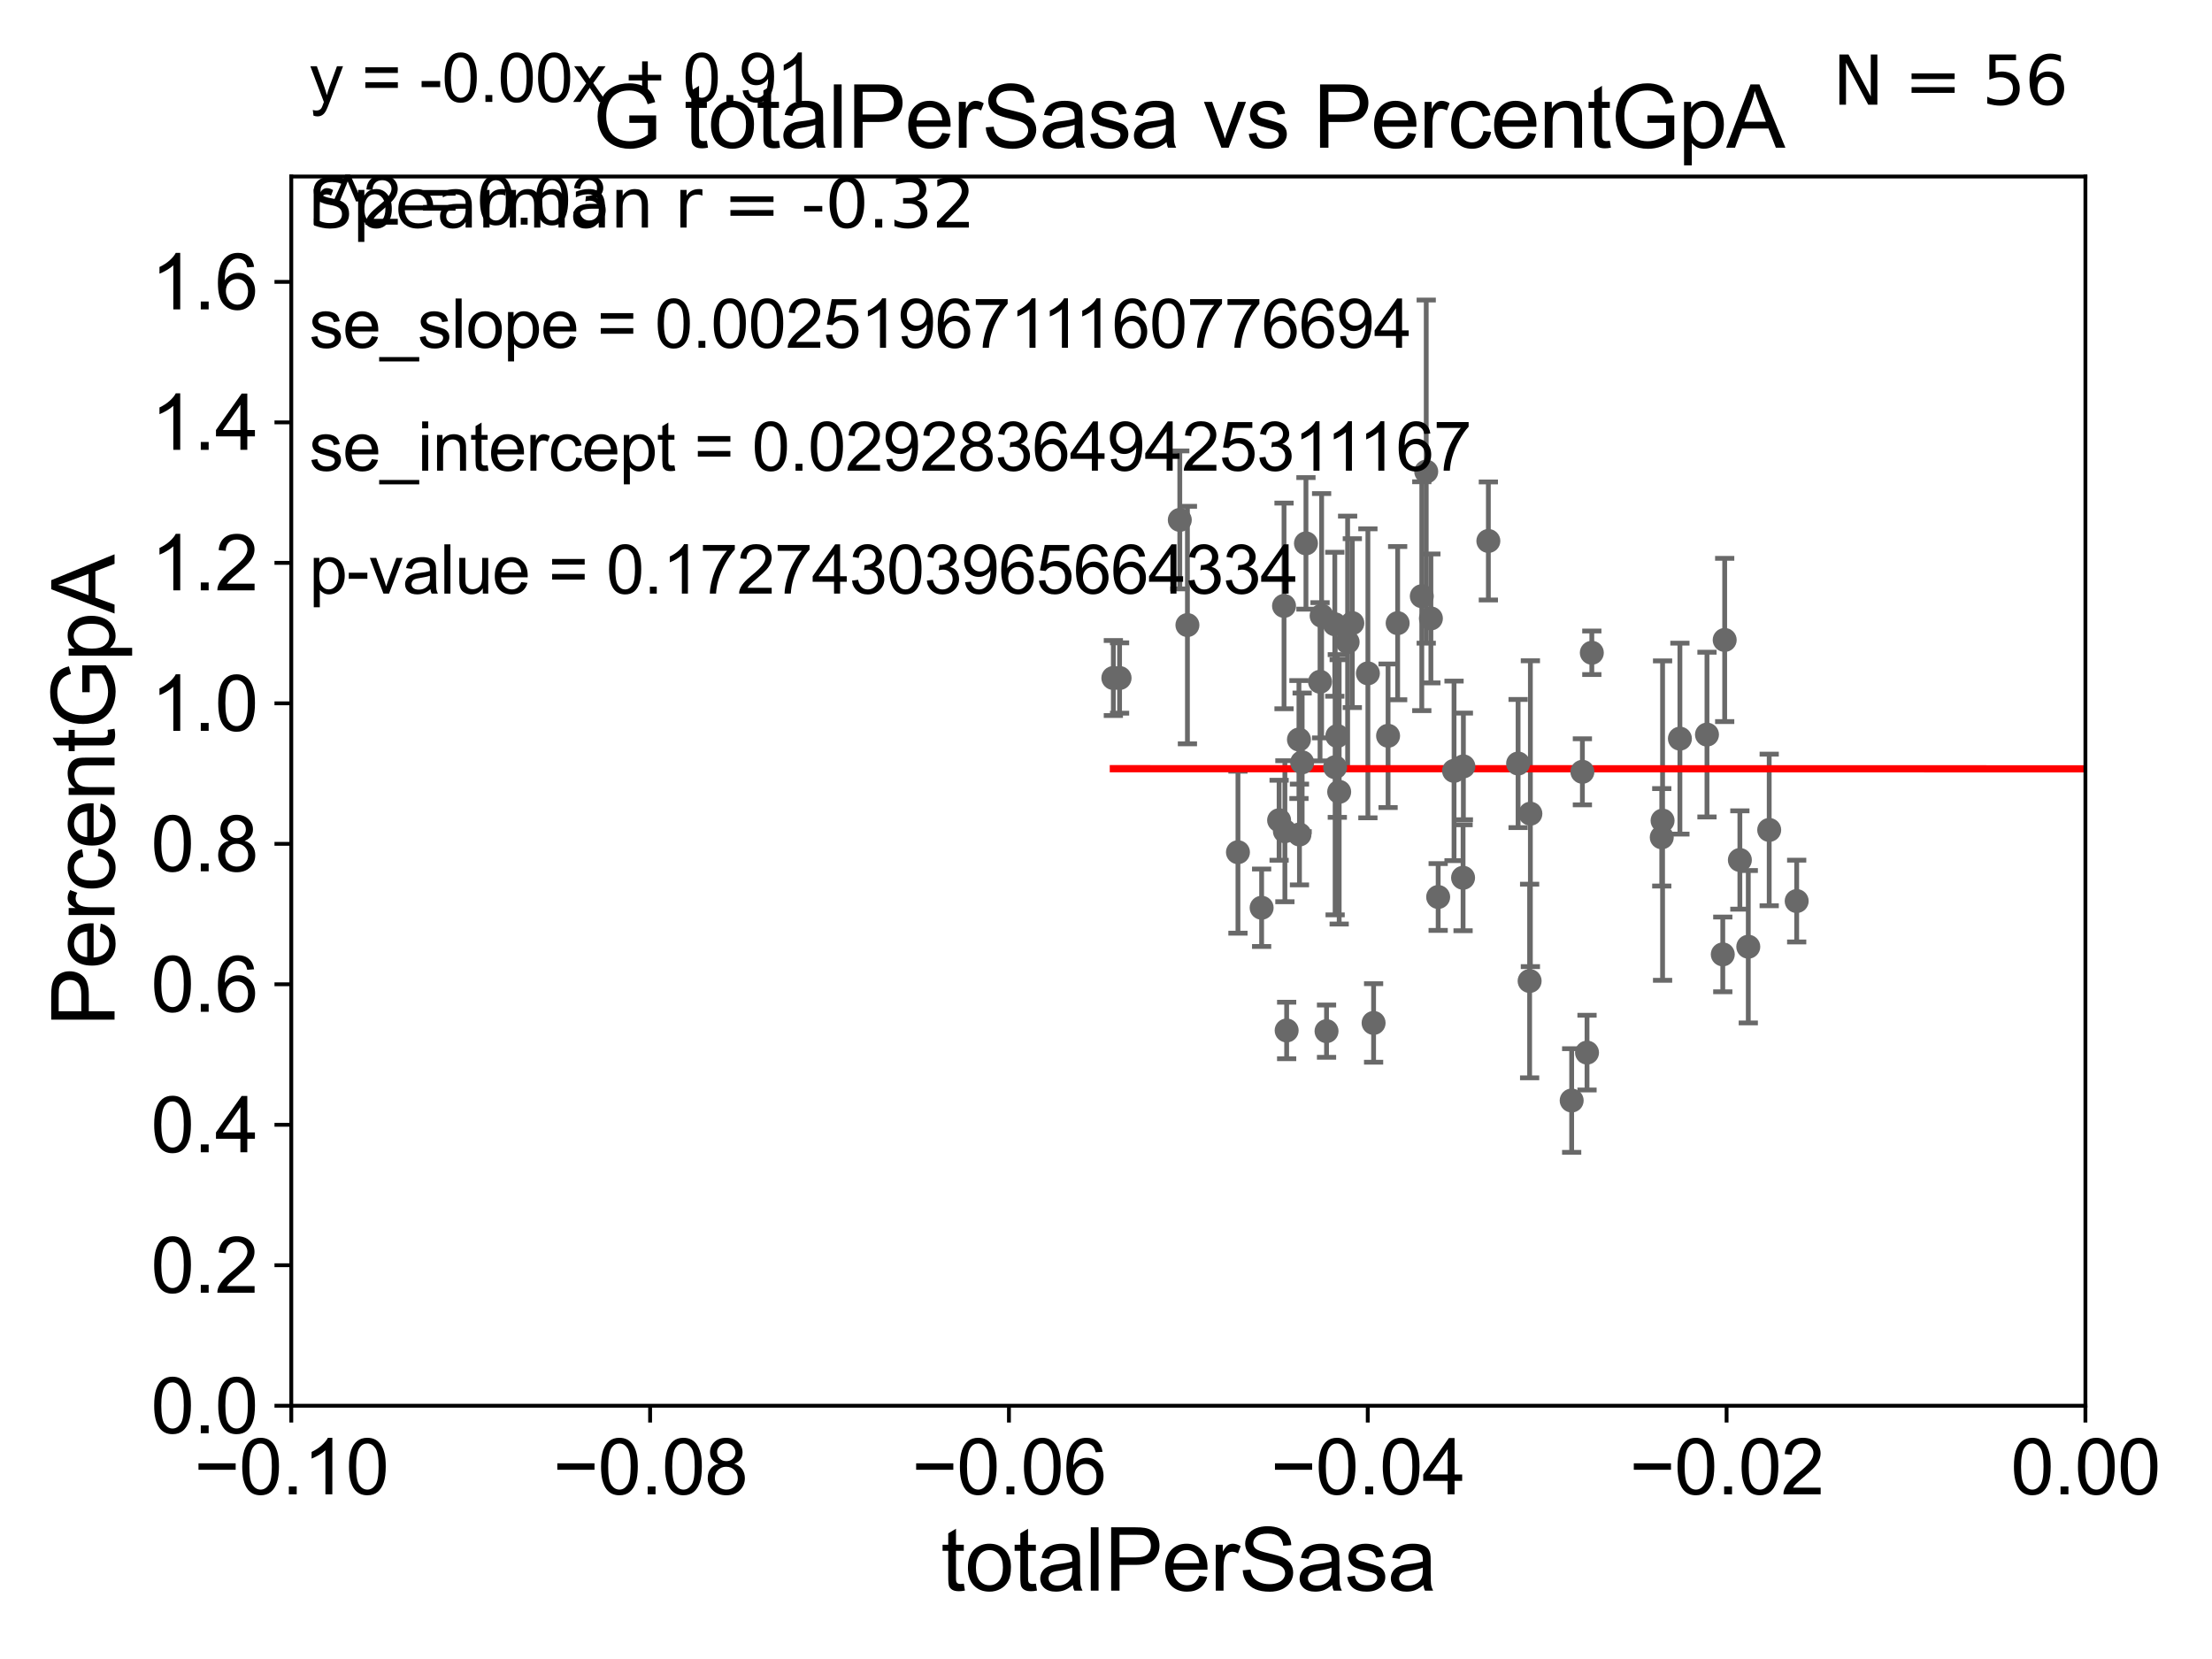<?xml version="1.0" encoding="utf-8" standalone="no"?>
<!DOCTYPE svg PUBLIC "-//W3C//DTD SVG 1.1//EN"
  "http://www.w3.org/Graphics/SVG/1.1/DTD/svg11.dtd">
<svg xmlns:xlink="http://www.w3.org/1999/xlink" width="460.8pt" height="345.6pt" viewBox="0 0 460.8 345.6" xmlns="http://www.w3.org/2000/svg" version="1.1">
 <defs>
  <style type="text/css">*{stroke-linejoin: round; stroke-linecap: butt}</style>
 </defs>
 <g id="figure_1">
  <g id="patch_1">
   <path d="M 0 345.6 
L 460.8 345.6 
L 460.8 0 
L 0 0 
z
" style="fill: #ffffff"/>
  </g>
  <g id="axes_1">
   <g id="patch_2">
    <path d="M 60.68 292.84 
L 434.43 292.84 
L 434.43 36.775 
L 60.68 36.775 
z
" style="fill: #ffffff"/>
   </g>
   <g id="PathCollection_1">
    <defs>
     <path id="m4e2c548624" d="M 0 1.118 
C 0.297 1.118 0.581 1 0.791 0.791 
C 1 0.581 1.118 0.297 1.118 0 
C 1.118 -0.297 1 -0.581 0.791 -0.791 
C 0.581 -1 0.297 -1.118 0 -1.118 
C -0.297 -1.118 -0.581 -1 -0.791 -0.791 
C -1 -0.581 -1.118 -0.297 -1.118 0 
C -1.118 0.297 -1 0.581 -0.791 0.791 
C -0.581 1 -0.297 1.118 0 1.118 
z
" style="stroke: #696969"/>
    </defs>
    <g clip-path="url(#pecc0a309c3)">
     <use xlink:href="#m4e2c548624" x="231.931" y="141.24" style="fill: #696969; stroke: #696969"/>
     <use xlink:href="#m4e2c548624" x="286.145" y="213.098" style="fill: #696969; stroke: #696969"/>
     <use xlink:href="#m4e2c548624" x="268.033" y="214.664" style="fill: #696969; stroke: #696969"/>
     <use xlink:href="#m4e2c548624" x="296.186" y="124.199" style="fill: #696969; stroke: #696969"/>
     <use xlink:href="#m4e2c548624" x="302.903" y="160.586" style="fill: #696969; stroke: #696969"/>
     <use xlink:href="#m4e2c548624" x="304.784" y="182.855" style="fill: #696969; stroke: #696969"/>
     <use xlink:href="#m4e2c548624" x="33178.6" y="182.808" style="fill: #696969; stroke: #696969"/>
     <use xlink:href="#m4e2c548624" x="33178.6" y="164.459" style="fill: #696969; stroke: #696969"/>
     <use xlink:href="#m4e2c548624" x="329.641" y="160.782" style="fill: #696969; stroke: #696969"/>
     <use xlink:href="#m4e2c548624" x="316.248" y="159.059" style="fill: #696969; stroke: #696969"/>
     <use xlink:href="#m4e2c548624" x="304.85" y="159.655" style="fill: #696969; stroke: #696969"/>
     <use xlink:href="#m4e2c548624" x="299.596" y="186.859" style="fill: #696969; stroke: #696969"/>
     <use xlink:href="#m4e2c548624" x="318.649" y="204.363" style="fill: #696969; stroke: #696969"/>
     <use xlink:href="#m4e2c548624" x="318.806" y="169.507" style="fill: #696969; stroke: #696969"/>
     <use xlink:href="#m4e2c548624" x="270.702" y="173.84" style="fill: #696969; stroke: #696969"/>
     <use xlink:href="#m4e2c548624" x="346.345" y="170.946" style="fill: #696969; stroke: #696969"/>
     <use xlink:href="#m4e2c548624" x="346.175" y="174.428" style="fill: #696969; stroke: #696969"/>
     <use xlink:href="#m4e2c548624" x="364.199" y="197.218" style="fill: #696969; stroke: #696969"/>
     <use xlink:href="#m4e2c548624" x="358.887" y="198.817" style="fill: #696969; stroke: #696969"/>
     <use xlink:href="#m4e2c548624" x="349.956" y="153.873" style="fill: #696969; stroke: #696969"/>
     <use xlink:href="#m4e2c548624" x="327.408" y="229.259" style="fill: #696969; stroke: #696969"/>
     <use xlink:href="#m4e2c548624" x="368.557" y="172.893" style="fill: #696969; stroke: #696969"/>
     <use xlink:href="#m4e2c548624" x="359.284" y="133.316" style="fill: #696969; stroke: #696969"/>
     <use xlink:href="#m4e2c548624" x="355.595" y="153.029" style="fill: #696969; stroke: #696969"/>
     <use xlink:href="#m4e2c548624" x="374.282" y="187.708" style="fill: #696969; stroke: #696969"/>
     <use xlink:href="#m4e2c548624" x="362.447" y="179.153" style="fill: #696969; stroke: #696969"/>
     <use xlink:href="#m4e2c548624" x="33178.6" y="181.47" style="fill: #696969; stroke: #696969"/>
     <use xlink:href="#m4e2c548624" x="33178.6" y="218.646" style="fill: #696969; stroke: #696969"/>
     <use xlink:href="#m4e2c548624" x="330.605" y="219.277" style="fill: #696969; stroke: #696969"/>
     <use xlink:href="#m4e2c548624" x="310.052" y="112.694" style="fill: #696969; stroke: #696969"/>
     <use xlink:href="#m4e2c548624" x="33178.6" y="119.65" style="fill: #696969; stroke: #696969"/>
     <use xlink:href="#m4e2c548624" x="33178.6" y="161.943" style="fill: #696969; stroke: #696969"/>
     <use xlink:href="#m4e2c548624" x="278.976" y="164.96" style="fill: #696969; stroke: #696969"/>
     <use xlink:href="#m4e2c548624" x="289.162" y="153.276" style="fill: #696969; stroke: #696969"/>
     <use xlink:href="#m4e2c548624" x="281.714" y="129.809" style="fill: #696969; stroke: #696969"/>
     <use xlink:href="#m4e2c548624" x="274.989" y="142.026" style="fill: #696969; stroke: #696969"/>
     <use xlink:href="#m4e2c548624" x="245.773" y="108.307" style="fill: #696969; stroke: #696969"/>
     <use xlink:href="#m4e2c548624" x="267.666" y="173.16" style="fill: #696969; stroke: #696969"/>
     <use xlink:href="#m4e2c548624" x="291.157" y="129.815" style="fill: #696969; stroke: #696969"/>
     <use xlink:href="#m4e2c548624" x="278.063" y="130.045" style="fill: #696969; stroke: #696969"/>
     <use xlink:href="#m4e2c548624" x="272.055" y="113.195" style="fill: #696969; stroke: #696969"/>
     <use xlink:href="#m4e2c548624" x="270.594" y="154.059" style="fill: #696969; stroke: #696969"/>
     <use xlink:href="#m4e2c548624" x="233.228" y="141.241" style="fill: #696969; stroke: #696969"/>
     <use xlink:href="#m4e2c548624" x="280.735" y="133.761" style="fill: #696969; stroke: #696969"/>
     <use xlink:href="#m4e2c548624" x="257.888" y="177.53" style="fill: #696969; stroke: #696969"/>
     <use xlink:href="#m4e2c548624" x="267.486" y="126.225" style="fill: #696969; stroke: #696969"/>
     <use xlink:href="#m4e2c548624" x="262.82" y="189.101" style="fill: #696969; stroke: #696969"/>
     <use xlink:href="#m4e2c548624" x="284.958" y="140.27" style="fill: #696969; stroke: #696969"/>
     <use xlink:href="#m4e2c548624" x="278.132" y="159.824" style="fill: #696969; stroke: #696969"/>
     <use xlink:href="#m4e2c548624" x="271.262" y="158.81" style="fill: #696969; stroke: #696969"/>
     <use xlink:href="#m4e2c548624" x="297.108" y="98.244" style="fill: #696969; stroke: #696969"/>
     <use xlink:href="#m4e2c548624" x="276.341" y="214.811" style="fill: #696969; stroke: #696969"/>
     <use xlink:href="#m4e2c548624" x="298.081" y="128.83" style="fill: #696969; stroke: #696969"/>
     <use xlink:href="#m4e2c548624" x="247.363" y="130.211" style="fill: #696969; stroke: #696969"/>
     <use xlink:href="#m4e2c548624" x="275.317" y="128.271" style="fill: #696969; stroke: #696969"/>
     <use xlink:href="#m4e2c548624" x="331.606" y="135.984" style="fill: #696969; stroke: #696969"/>
     <use xlink:href="#m4e2c548624" x="278.586" y="153.321" style="fill: #696969; stroke: #696969"/>
     <use xlink:href="#m4e2c548624" x="266.461" y="170.873" style="fill: #696969; stroke: #696969"/>
    </g>
   </g>
   <g id="matplotlib.axis_1">
    <g id="xtick_1">
     <g id="line2d_1">
      <defs>
       <path id="m2b9a35be54" d="M 0 0 
L 0 3.5 
" style="stroke: #000000; stroke-width: 0.8"/>
      </defs>
      <g>
       <use xlink:href="#m2b9a35be54" x="60.68" y="292.84" style="stroke: #000000; stroke-width: 0.8"/>
      </g>
     </g>
     <g id="text_1">
      <!-- −0.10 -->
      <g transform="translate(40.439 311.293)scale(0.16 -0.16)">
       <defs>
        <path id="ArialMT-2212" d="M 3381 1997 
L 356 1997 
L 356 2522 
L 3381 2522 
L 3381 1997 
z
" transform="scale(0.016)"/>
        <path id="ArialMT-30" d="M 266 2259 
Q 266 3072 433 3567 
Q 600 4063 929 4331 
Q 1259 4600 1759 4600 
Q 2128 4600 2406 4451 
Q 2684 4303 2865 4023 
Q 3047 3744 3150 3342 
Q 3253 2941 3253 2259 
Q 3253 1453 3087 958 
Q 2922 463 2592 192 
Q 2263 -78 1759 -78 
Q 1097 -78 719 397 
Q 266 969 266 2259 
z
M 844 2259 
Q 844 1131 1108 757 
Q 1372 384 1759 384 
Q 2147 384 2411 759 
Q 2675 1134 2675 2259 
Q 2675 3391 2411 3762 
Q 2147 4134 1753 4134 
Q 1366 4134 1134 3806 
Q 844 3388 844 2259 
z
" transform="scale(0.016)"/>
        <path id="ArialMT-2e" d="M 581 0 
L 581 641 
L 1222 641 
L 1222 0 
L 581 0 
z
" transform="scale(0.016)"/>
        <path id="ArialMT-31" d="M 2384 0 
L 1822 0 
L 1822 3584 
Q 1619 3391 1289 3197 
Q 959 3003 697 2906 
L 697 3450 
Q 1169 3672 1522 3987 
Q 1875 4303 2022 4600 
L 2384 4600 
L 2384 0 
z
" transform="scale(0.016)"/>
       </defs>
       <use xlink:href="#ArialMT-2212"/>
       <use xlink:href="#ArialMT-30" x="58.398"/>
       <use xlink:href="#ArialMT-2e" x="114.014"/>
       <use xlink:href="#ArialMT-31" x="141.797"/>
       <use xlink:href="#ArialMT-30" x="197.412"/>
      </g>
     </g>
    </g>
    <g id="xtick_2">
     <g id="line2d_2">
      <g>
       <use xlink:href="#m2b9a35be54" x="135.43" y="292.84" style="stroke: #000000; stroke-width: 0.8"/>
      </g>
     </g>
     <g id="text_2">
      <!-- −0.08 -->
      <g transform="translate(115.189 311.293)scale(0.16 -0.16)">
       <defs>
        <path id="ArialMT-38" d="M 1131 2484 
Q 781 2613 612 2850 
Q 444 3088 444 3419 
Q 444 3919 803 4259 
Q 1163 4600 1759 4600 
Q 2359 4600 2725 4251 
Q 3091 3903 3091 3403 
Q 3091 3084 2923 2848 
Q 2756 2613 2416 2484 
Q 2838 2347 3058 2040 
Q 3278 1734 3278 1309 
Q 3278 722 2862 322 
Q 2447 -78 1769 -78 
Q 1091 -78 675 323 
Q 259 725 259 1325 
Q 259 1772 486 2073 
Q 713 2375 1131 2484 
z
M 1019 3438 
Q 1019 3113 1228 2906 
Q 1438 2700 1772 2700 
Q 2097 2700 2305 2904 
Q 2513 3109 2513 3406 
Q 2513 3716 2298 3927 
Q 2084 4138 1766 4138 
Q 1444 4138 1231 3931 
Q 1019 3725 1019 3438 
z
M 838 1322 
Q 838 1081 952 856 
Q 1066 631 1291 507 
Q 1516 384 1775 384 
Q 2178 384 2440 643 
Q 2703 903 2703 1303 
Q 2703 1709 2433 1975 
Q 2163 2241 1756 2241 
Q 1359 2241 1098 1978 
Q 838 1716 838 1322 
z
" transform="scale(0.016)"/>
       </defs>
       <use xlink:href="#ArialMT-2212"/>
       <use xlink:href="#ArialMT-30" x="58.398"/>
       <use xlink:href="#ArialMT-2e" x="114.014"/>
       <use xlink:href="#ArialMT-30" x="141.797"/>
       <use xlink:href="#ArialMT-38" x="197.412"/>
      </g>
     </g>
    </g>
    <g id="xtick_3">
     <g id="line2d_3">
      <g>
       <use xlink:href="#m2b9a35be54" x="210.18" y="292.84" style="stroke: #000000; stroke-width: 0.8"/>
      </g>
     </g>
     <g id="text_3">
      <!-- −0.06 -->
      <g transform="translate(189.939 311.293)scale(0.16 -0.16)">
       <defs>
        <path id="ArialMT-36" d="M 3184 3459 
L 2625 3416 
Q 2550 3747 2413 3897 
Q 2184 4138 1850 4138 
Q 1581 4138 1378 3988 
Q 1113 3794 959 3422 
Q 806 3050 800 2363 
Q 1003 2672 1297 2822 
Q 1591 2972 1913 2972 
Q 2475 2972 2870 2558 
Q 3266 2144 3266 1488 
Q 3266 1056 3080 686 
Q 2894 316 2569 119 
Q 2244 -78 1831 -78 
Q 1128 -78 684 439 
Q 241 956 241 2144 
Q 241 3472 731 4075 
Q 1159 4600 1884 4600 
Q 2425 4600 2770 4297 
Q 3116 3994 3184 3459 
z
M 888 1484 
Q 888 1194 1011 928 
Q 1134 663 1356 523 
Q 1578 384 1822 384 
Q 2178 384 2434 671 
Q 2691 959 2691 1453 
Q 2691 1928 2437 2201 
Q 2184 2475 1800 2475 
Q 1419 2475 1153 2201 
Q 888 1928 888 1484 
z
" transform="scale(0.016)"/>
       </defs>
       <use xlink:href="#ArialMT-2212"/>
       <use xlink:href="#ArialMT-30" x="58.398"/>
       <use xlink:href="#ArialMT-2e" x="114.014"/>
       <use xlink:href="#ArialMT-30" x="141.797"/>
       <use xlink:href="#ArialMT-36" x="197.412"/>
      </g>
     </g>
    </g>
    <g id="xtick_4">
     <g id="line2d_4">
      <g>
       <use xlink:href="#m2b9a35be54" x="284.93" y="292.84" style="stroke: #000000; stroke-width: 0.8"/>
      </g>
     </g>
     <g id="text_4">
      <!-- −0.04 -->
      <g transform="translate(264.689 311.293)scale(0.16 -0.16)">
       <defs>
        <path id="ArialMT-34" d="M 2069 0 
L 2069 1097 
L 81 1097 
L 81 1613 
L 2172 4581 
L 2631 4581 
L 2631 1613 
L 3250 1613 
L 3250 1097 
L 2631 1097 
L 2631 0 
L 2069 0 
z
M 2069 1613 
L 2069 3678 
L 634 1613 
L 2069 1613 
z
" transform="scale(0.016)"/>
       </defs>
       <use xlink:href="#ArialMT-2212"/>
       <use xlink:href="#ArialMT-30" x="58.398"/>
       <use xlink:href="#ArialMT-2e" x="114.014"/>
       <use xlink:href="#ArialMT-30" x="141.797"/>
       <use xlink:href="#ArialMT-34" x="197.412"/>
      </g>
     </g>
    </g>
    <g id="xtick_5">
     <g id="line2d_5">
      <g>
       <use xlink:href="#m2b9a35be54" x="359.68" y="292.84" style="stroke: #000000; stroke-width: 0.8"/>
      </g>
     </g>
     <g id="text_5">
      <!-- −0.02 -->
      <g transform="translate(339.439 311.293)scale(0.16 -0.16)">
       <defs>
        <path id="ArialMT-32" d="M 3222 541 
L 3222 0 
L 194 0 
Q 188 203 259 391 
Q 375 700 629 1000 
Q 884 1300 1366 1694 
Q 2113 2306 2375 2664 
Q 2638 3022 2638 3341 
Q 2638 3675 2398 3904 
Q 2159 4134 1775 4134 
Q 1369 4134 1125 3890 
Q 881 3647 878 3216 
L 300 3275 
Q 359 3922 746 4261 
Q 1134 4600 1788 4600 
Q 2447 4600 2831 4234 
Q 3216 3869 3216 3328 
Q 3216 3053 3103 2787 
Q 2991 2522 2730 2228 
Q 2469 1934 1863 1422 
Q 1356 997 1212 845 
Q 1069 694 975 541 
L 3222 541 
z
" transform="scale(0.016)"/>
       </defs>
       <use xlink:href="#ArialMT-2212"/>
       <use xlink:href="#ArialMT-30" x="58.398"/>
       <use xlink:href="#ArialMT-2e" x="114.014"/>
       <use xlink:href="#ArialMT-30" x="141.797"/>
       <use xlink:href="#ArialMT-32" x="197.412"/>
      </g>
     </g>
    </g>
    <g id="xtick_6">
     <g id="line2d_6">
      <g>
       <use xlink:href="#m2b9a35be54" x="434.43" y="292.84" style="stroke: #000000; stroke-width: 0.8"/>
      </g>
     </g>
     <g id="text_6">
      <!-- 0.00 -->
      <g transform="translate(418.861 311.293)scale(0.16 -0.16)">
       <use xlink:href="#ArialMT-30"/>
       <use xlink:href="#ArialMT-2e" x="55.615"/>
       <use xlink:href="#ArialMT-30" x="83.398"/>
       <use xlink:href="#ArialMT-30" x="139.014"/>
      </g>
     </g>
    </g>
    <g id="text_7">
     <!-- totalPerSasa -->
     <g transform="translate(196.027 331.357)scale(0.18 -0.18)">
      <defs>
       <path id="ArialMT-74" d="M 1650 503 
L 1731 6 
Q 1494 -44 1306 -44 
Q 1000 -44 831 53 
Q 663 150 594 308 
Q 525 466 525 972 
L 525 2881 
L 113 2881 
L 113 3319 
L 525 3319 
L 525 4141 
L 1084 4478 
L 1084 3319 
L 1650 3319 
L 1650 2881 
L 1084 2881 
L 1084 941 
Q 1084 700 1114 631 
Q 1144 563 1211 522 
Q 1278 481 1403 481 
Q 1497 481 1650 503 
z
" transform="scale(0.016)"/>
       <path id="ArialMT-6f" d="M 213 1659 
Q 213 2581 725 3025 
Q 1153 3394 1769 3394 
Q 2453 3394 2887 2945 
Q 3322 2497 3322 1706 
Q 3322 1066 3130 698 
Q 2938 331 2570 128 
Q 2203 -75 1769 -75 
Q 1072 -75 642 372 
Q 213 819 213 1659 
z
M 791 1659 
Q 791 1022 1069 705 
Q 1347 388 1769 388 
Q 2188 388 2466 706 
Q 2744 1025 2744 1678 
Q 2744 2294 2464 2611 
Q 2184 2928 1769 2928 
Q 1347 2928 1069 2612 
Q 791 2297 791 1659 
z
" transform="scale(0.016)"/>
       <path id="ArialMT-61" d="M 2588 409 
Q 2275 144 1986 34 
Q 1697 -75 1366 -75 
Q 819 -75 525 192 
Q 231 459 231 875 
Q 231 1119 342 1320 
Q 453 1522 633 1644 
Q 813 1766 1038 1828 
Q 1203 1872 1538 1913 
Q 2219 1994 2541 2106 
Q 2544 2222 2544 2253 
Q 2544 2597 2384 2738 
Q 2169 2928 1744 2928 
Q 1347 2928 1158 2789 
Q 969 2650 878 2297 
L 328 2372 
Q 403 2725 575 2942 
Q 747 3159 1072 3276 
Q 1397 3394 1825 3394 
Q 2250 3394 2515 3294 
Q 2781 3194 2906 3042 
Q 3031 2891 3081 2659 
Q 3109 2516 3109 2141 
L 3109 1391 
Q 3109 606 3145 398 
Q 3181 191 3288 0 
L 2700 0 
Q 2613 175 2588 409 
z
M 2541 1666 
Q 2234 1541 1622 1453 
Q 1275 1403 1131 1340 
Q 988 1278 909 1158 
Q 831 1038 831 891 
Q 831 666 1001 516 
Q 1172 366 1500 366 
Q 1825 366 2078 508 
Q 2331 650 2450 897 
Q 2541 1088 2541 1459 
L 2541 1666 
z
" transform="scale(0.016)"/>
       <path id="ArialMT-6c" d="M 409 0 
L 409 4581 
L 972 4581 
L 972 0 
L 409 0 
z
" transform="scale(0.016)"/>
       <path id="ArialMT-50" d="M 494 0 
L 494 4581 
L 2222 4581 
Q 2678 4581 2919 4538 
Q 3256 4481 3484 4323 
Q 3713 4166 3852 3881 
Q 3991 3597 3991 3256 
Q 3991 2672 3619 2267 
Q 3247 1863 2275 1863 
L 1100 1863 
L 1100 0 
L 494 0 
z
M 1100 2403 
L 2284 2403 
Q 2872 2403 3119 2622 
Q 3366 2841 3366 3238 
Q 3366 3525 3220 3729 
Q 3075 3934 2838 4000 
Q 2684 4041 2272 4041 
L 1100 4041 
L 1100 2403 
z
" transform="scale(0.016)"/>
       <path id="ArialMT-65" d="M 2694 1069 
L 3275 997 
Q 3138 488 2766 206 
Q 2394 -75 1816 -75 
Q 1088 -75 661 373 
Q 234 822 234 1631 
Q 234 2469 665 2931 
Q 1097 3394 1784 3394 
Q 2450 3394 2872 2941 
Q 3294 2488 3294 1666 
Q 3294 1616 3291 1516 
L 816 1516 
Q 847 969 1125 678 
Q 1403 388 1819 388 
Q 2128 388 2347 550 
Q 2566 713 2694 1069 
z
M 847 1978 
L 2700 1978 
Q 2663 2397 2488 2606 
Q 2219 2931 1791 2931 
Q 1403 2931 1139 2672 
Q 875 2413 847 1978 
z
" transform="scale(0.016)"/>
       <path id="ArialMT-72" d="M 416 0 
L 416 3319 
L 922 3319 
L 922 2816 
Q 1116 3169 1280 3281 
Q 1444 3394 1641 3394 
Q 1925 3394 2219 3213 
L 2025 2691 
Q 1819 2813 1613 2813 
Q 1428 2813 1281 2702 
Q 1134 2591 1072 2394 
Q 978 2094 978 1738 
L 978 0 
L 416 0 
z
" transform="scale(0.016)"/>
       <path id="ArialMT-53" d="M 288 1472 
L 859 1522 
Q 900 1178 1048 958 
Q 1197 738 1509 602 
Q 1822 466 2213 466 
Q 2559 466 2825 569 
Q 3091 672 3220 851 
Q 3350 1031 3350 1244 
Q 3350 1459 3225 1620 
Q 3100 1781 2813 1891 
Q 2628 1963 1997 2114 
Q 1366 2266 1113 2400 
Q 784 2572 623 2826 
Q 463 3081 463 3397 
Q 463 3744 659 4045 
Q 856 4347 1234 4503 
Q 1613 4659 2075 4659 
Q 2584 4659 2973 4495 
Q 3363 4331 3572 4012 
Q 3781 3694 3797 3291 
L 3216 3247 
Q 3169 3681 2898 3903 
Q 2628 4125 2100 4125 
Q 1550 4125 1298 3923 
Q 1047 3722 1047 3438 
Q 1047 3191 1225 3031 
Q 1400 2872 2139 2705 
Q 2878 2538 3153 2413 
Q 3553 2228 3743 1945 
Q 3934 1663 3934 1294 
Q 3934 928 3725 604 
Q 3516 281 3123 101 
Q 2731 -78 2241 -78 
Q 1619 -78 1198 103 
Q 778 284 539 648 
Q 300 1013 288 1472 
z
" transform="scale(0.016)"/>
       <path id="ArialMT-73" d="M 197 991 
L 753 1078 
Q 800 744 1014 566 
Q 1228 388 1613 388 
Q 2000 388 2187 545 
Q 2375 703 2375 916 
Q 2375 1106 2209 1216 
Q 2094 1291 1634 1406 
Q 1016 1563 777 1677 
Q 538 1791 414 1992 
Q 291 2194 291 2438 
Q 291 2659 392 2848 
Q 494 3038 669 3163 
Q 800 3259 1026 3326 
Q 1253 3394 1513 3394 
Q 1903 3394 2198 3281 
Q 2494 3169 2634 2976 
Q 2775 2784 2828 2463 
L 2278 2388 
Q 2241 2644 2061 2787 
Q 1881 2931 1553 2931 
Q 1166 2931 1000 2803 
Q 834 2675 834 2503 
Q 834 2394 903 2306 
Q 972 2216 1119 2156 
Q 1203 2125 1616 2013 
Q 2213 1853 2448 1751 
Q 2684 1650 2818 1456 
Q 2953 1263 2953 975 
Q 2953 694 2789 445 
Q 2625 197 2315 61 
Q 2006 -75 1616 -75 
Q 969 -75 630 194 
Q 291 463 197 991 
z
" transform="scale(0.016)"/>
      </defs>
      <use xlink:href="#ArialMT-74"/>
      <use xlink:href="#ArialMT-6f" x="27.783"/>
      <use xlink:href="#ArialMT-74" x="83.398"/>
      <use xlink:href="#ArialMT-61" x="111.182"/>
      <use xlink:href="#ArialMT-6c" x="166.797"/>
      <use xlink:href="#ArialMT-50" x="189.014"/>
      <use xlink:href="#ArialMT-65" x="255.713"/>
      <use xlink:href="#ArialMT-72" x="311.328"/>
      <use xlink:href="#ArialMT-53" x="344.629"/>
      <use xlink:href="#ArialMT-61" x="411.328"/>
      <use xlink:href="#ArialMT-73" x="466.943"/>
      <use xlink:href="#ArialMT-61" x="516.943"/>
     </g>
    </g>
   </g>
   <g id="matplotlib.axis_2">
    <g id="ytick_1">
     <g id="line2d_7">
      <defs>
       <path id="m9198842f87" d="M 0 0 
L -3.5 0 
" style="stroke: #000000; stroke-width: 0.8"/>
      </defs>
      <g>
       <use xlink:href="#m9198842f87" x="60.68" y="292.84" style="stroke: #000000; stroke-width: 0.8"/>
      </g>
     </g>
     <g id="text_8">
      <!-- 0.0 -->
      <g transform="translate(31.44 298.566)scale(0.16 -0.16)">
       <use xlink:href="#ArialMT-30"/>
       <use xlink:href="#ArialMT-2e" x="55.615"/>
       <use xlink:href="#ArialMT-30" x="83.398"/>
      </g>
     </g>
    </g>
    <g id="ytick_2">
     <g id="line2d_8">
      <g>
       <use xlink:href="#m9198842f87" x="60.68" y="263.575" style="stroke: #000000; stroke-width: 0.8"/>
      </g>
     </g>
     <g id="text_9">
      <!-- 0.2 -->
      <g transform="translate(31.44 269.302)scale(0.16 -0.16)">
       <use xlink:href="#ArialMT-30"/>
       <use xlink:href="#ArialMT-2e" x="55.615"/>
       <use xlink:href="#ArialMT-32" x="83.398"/>
      </g>
     </g>
    </g>
    <g id="ytick_3">
     <g id="line2d_9">
      <g>
       <use xlink:href="#m9198842f87" x="60.68" y="234.311" style="stroke: #000000; stroke-width: 0.8"/>
      </g>
     </g>
     <g id="text_10">
      <!-- 0.4 -->
      <g transform="translate(31.44 240.037)scale(0.16 -0.16)">
       <use xlink:href="#ArialMT-30"/>
       <use xlink:href="#ArialMT-2e" x="55.615"/>
       <use xlink:href="#ArialMT-34" x="83.398"/>
      </g>
     </g>
    </g>
    <g id="ytick_4">
     <g id="line2d_10">
      <g>
       <use xlink:href="#m9198842f87" x="60.68" y="205.046" style="stroke: #000000; stroke-width: 0.8"/>
      </g>
     </g>
     <g id="text_11">
      <!-- 0.6 -->
      <g transform="translate(31.44 210.772)scale(0.16 -0.16)">
       <use xlink:href="#ArialMT-30"/>
       <use xlink:href="#ArialMT-2e" x="55.615"/>
       <use xlink:href="#ArialMT-36" x="83.398"/>
      </g>
     </g>
    </g>
    <g id="ytick_5">
     <g id="line2d_11">
      <g>
       <use xlink:href="#m9198842f87" x="60.68" y="175.782" style="stroke: #000000; stroke-width: 0.8"/>
      </g>
     </g>
     <g id="text_12">
      <!-- 0.8 -->
      <g transform="translate(31.44 181.508)scale(0.16 -0.16)">
       <use xlink:href="#ArialMT-30"/>
       <use xlink:href="#ArialMT-2e" x="55.615"/>
       <use xlink:href="#ArialMT-38" x="83.398"/>
      </g>
     </g>
    </g>
    <g id="ytick_6">
     <g id="line2d_12">
      <g>
       <use xlink:href="#m9198842f87" x="60.68" y="146.517" style="stroke: #000000; stroke-width: 0.8"/>
      </g>
     </g>
     <g id="text_13">
      <!-- 1.0 -->
      <g transform="translate(31.44 152.243)scale(0.16 -0.16)">
       <use xlink:href="#ArialMT-31"/>
       <use xlink:href="#ArialMT-2e" x="55.615"/>
       <use xlink:href="#ArialMT-30" x="83.398"/>
      </g>
     </g>
    </g>
    <g id="ytick_7">
     <g id="line2d_13">
      <g>
       <use xlink:href="#m9198842f87" x="60.68" y="117.252" style="stroke: #000000; stroke-width: 0.8"/>
      </g>
     </g>
     <g id="text_14">
      <!-- 1.2 -->
      <g transform="translate(31.44 122.979)scale(0.16 -0.16)">
       <use xlink:href="#ArialMT-31"/>
       <use xlink:href="#ArialMT-2e" x="55.615"/>
       <use xlink:href="#ArialMT-32" x="83.398"/>
      </g>
     </g>
    </g>
    <g id="ytick_8">
     <g id="line2d_14">
      <g>
       <use xlink:href="#m9198842f87" x="60.68" y="87.988" style="stroke: #000000; stroke-width: 0.8"/>
      </g>
     </g>
     <g id="text_15">
      <!-- 1.4 -->
      <g transform="translate(31.44 93.714)scale(0.16 -0.16)">
       <use xlink:href="#ArialMT-31"/>
       <use xlink:href="#ArialMT-2e" x="55.615"/>
       <use xlink:href="#ArialMT-34" x="83.398"/>
      </g>
     </g>
    </g>
    <g id="ytick_9">
     <g id="line2d_15">
      <g>
       <use xlink:href="#m9198842f87" x="60.68" y="58.723" style="stroke: #000000; stroke-width: 0.8"/>
      </g>
     </g>
     <g id="text_16">
      <!-- 1.6 -->
      <g transform="translate(31.44 64.45)scale(0.16 -0.16)">
       <use xlink:href="#ArialMT-31"/>
       <use xlink:href="#ArialMT-2e" x="55.615"/>
       <use xlink:href="#ArialMT-36" x="83.398"/>
      </g>
     </g>
    </g>
    <g id="text_17">
     <!-- PercentGpA -->
     <g transform="translate(23.863 213.831)rotate(-90)scale(0.18 -0.18)">
      <defs>
       <path id="ArialMT-63" d="M 2588 1216 
L 3141 1144 
Q 3050 572 2676 248 
Q 2303 -75 1759 -75 
Q 1078 -75 664 370 
Q 250 816 250 1647 
Q 250 2184 428 2587 
Q 606 2991 970 3192 
Q 1334 3394 1763 3394 
Q 2303 3394 2647 3120 
Q 2991 2847 3088 2344 
L 2541 2259 
Q 2463 2594 2264 2762 
Q 2066 2931 1784 2931 
Q 1359 2931 1093 2626 
Q 828 2322 828 1663 
Q 828 994 1084 691 
Q 1341 388 1753 388 
Q 2084 388 2306 591 
Q 2528 794 2588 1216 
z
" transform="scale(0.016)"/>
       <path id="ArialMT-6e" d="M 422 0 
L 422 3319 
L 928 3319 
L 928 2847 
Q 1294 3394 1984 3394 
Q 2284 3394 2536 3286 
Q 2788 3178 2913 3003 
Q 3038 2828 3088 2588 
Q 3119 2431 3119 2041 
L 3119 0 
L 2556 0 
L 2556 2019 
Q 2556 2363 2490 2533 
Q 2425 2703 2258 2804 
Q 2091 2906 1866 2906 
Q 1506 2906 1245 2678 
Q 984 2450 984 1813 
L 984 0 
L 422 0 
z
" transform="scale(0.016)"/>
       <path id="ArialMT-47" d="M 2638 1797 
L 2638 2334 
L 4578 2338 
L 4578 638 
Q 4131 281 3656 101 
Q 3181 -78 2681 -78 
Q 2006 -78 1454 211 
Q 903 500 622 1047 
Q 341 1594 341 2269 
Q 341 2938 620 3517 
Q 900 4097 1425 4378 
Q 1950 4659 2634 4659 
Q 3131 4659 3532 4498 
Q 3934 4338 4162 4050 
Q 4391 3763 4509 3300 
L 3963 3150 
Q 3859 3500 3706 3700 
Q 3553 3900 3268 4020 
Q 2984 4141 2638 4141 
Q 2222 4141 1919 4014 
Q 1616 3888 1430 3681 
Q 1244 3475 1141 3228 
Q 966 2803 966 2306 
Q 966 1694 1177 1281 
Q 1388 869 1791 669 
Q 2194 469 2647 469 
Q 3041 469 3416 620 
Q 3791 772 3984 944 
L 3984 1797 
L 2638 1797 
z
" transform="scale(0.016)"/>
       <path id="ArialMT-70" d="M 422 -1272 
L 422 3319 
L 934 3319 
L 934 2888 
Q 1116 3141 1344 3267 
Q 1572 3394 1897 3394 
Q 2322 3394 2647 3175 
Q 2972 2956 3137 2557 
Q 3303 2159 3303 1684 
Q 3303 1175 3120 767 
Q 2938 359 2589 142 
Q 2241 -75 1856 -75 
Q 1575 -75 1351 44 
Q 1128 163 984 344 
L 984 -1272 
L 422 -1272 
z
M 931 1641 
Q 931 1000 1190 694 
Q 1450 388 1819 388 
Q 2194 388 2461 705 
Q 2728 1022 2728 1688 
Q 2728 2322 2467 2637 
Q 2206 2953 1844 2953 
Q 1484 2953 1207 2617 
Q 931 2281 931 1641 
z
" transform="scale(0.016)"/>
       <path id="ArialMT-41" d="M -9 0 
L 1750 4581 
L 2403 4581 
L 4278 0 
L 3588 0 
L 3053 1388 
L 1138 1388 
L 634 0 
L -9 0 
z
M 1313 1881 
L 2866 1881 
L 2388 3150 
Q 2169 3728 2063 4100 
Q 1975 3659 1816 3225 
L 1313 1881 
z
" transform="scale(0.016)"/>
      </defs>
      <use xlink:href="#ArialMT-50"/>
      <use xlink:href="#ArialMT-65" x="66.699"/>
      <use xlink:href="#ArialMT-72" x="122.314"/>
      <use xlink:href="#ArialMT-63" x="155.615"/>
      <use xlink:href="#ArialMT-65" x="205.615"/>
      <use xlink:href="#ArialMT-6e" x="261.23"/>
      <use xlink:href="#ArialMT-74" x="316.846"/>
      <use xlink:href="#ArialMT-47" x="344.629"/>
      <use xlink:href="#ArialMT-70" x="422.412"/>
      <use xlink:href="#ArialMT-41" x="478.027"/>
     </g>
    </g>
   </g>
   <g id="LineCollection_1">
    <path d="M 231.931 149.056 
L 231.931 133.425 
" clip-path="url(#pecc0a309c3)" style="fill: none; stroke: #696969"/>
    <path d="M 286.145 221.275 
L 286.145 204.922 
" clip-path="url(#pecc0a309c3)" style="fill: none; stroke: #696969"/>
    <path d="M 268.033 220.552 
L 268.033 208.777 
" clip-path="url(#pecc0a309c3)" style="fill: none; stroke: #696969"/>
    <path d="M 296.186 148.034 
L 296.186 100.364 
" clip-path="url(#pecc0a309c3)" style="fill: none; stroke: #696969"/>
    <path d="M 302.903 179.29 
L 302.903 141.882 
" clip-path="url(#pecc0a309c3)" style="fill: none; stroke: #696969"/>
    <path d="M 304.784 193.889 
L 304.784 171.821 
" clip-path="url(#pecc0a309c3)" style="fill: none; stroke: #696969"/>
    <path clip-path="url(#pecc0a309c3)" style="fill: none; stroke: #696969"/>
    <path d="M 329.641 167.666 
L 329.641 153.898 
" clip-path="url(#pecc0a309c3)" style="fill: none; stroke: #696969"/>
    <path d="M 316.248 172.405 
L 316.248 145.712 
" clip-path="url(#pecc0a309c3)" style="fill: none; stroke: #696969"/>
    <path d="M 304.85 170.762 
L 304.85 148.549 
" clip-path="url(#pecc0a309c3)" style="fill: none; stroke: #696969"/>
    <path d="M 299.596 193.819 
L 299.596 179.899 
" clip-path="url(#pecc0a309c3)" style="fill: none; stroke: #696969"/>
    <path d="M 318.649 224.535 
L 318.649 184.191 
" clip-path="url(#pecc0a309c3)" style="fill: none; stroke: #696969"/>
    <path d="M 318.806 201.362 
L 318.806 137.652 
" clip-path="url(#pecc0a309c3)" style="fill: none; stroke: #696969"/>
    <path d="M 270.702 184.335 
L 270.702 163.345 
" clip-path="url(#pecc0a309c3)" style="fill: none; stroke: #696969"/>
    <path d="M 346.345 204.216 
L 346.345 137.675 
" clip-path="url(#pecc0a309c3)" style="fill: none; stroke: #696969"/>
    <path d="M 346.175 184.578 
L 346.175 164.278 
" clip-path="url(#pecc0a309c3)" style="fill: none; stroke: #696969"/>
    <path d="M 364.199 213.092 
L 364.199 181.345 
" clip-path="url(#pecc0a309c3)" style="fill: none; stroke: #696969"/>
    <path d="M 358.887 206.602 
L 358.887 191.033 
" clip-path="url(#pecc0a309c3)" style="fill: none; stroke: #696969"/>
    <path d="M 349.956 173.761 
L 349.956 133.985 
" clip-path="url(#pecc0a309c3)" style="fill: none; stroke: #696969"/>
    <path d="M 327.408 240.051 
L 327.408 218.466 
" clip-path="url(#pecc0a309c3)" style="fill: none; stroke: #696969"/>
    <path d="M 368.557 188.684 
L 368.557 157.102 
" clip-path="url(#pecc0a309c3)" style="fill: none; stroke: #696969"/>
    <path d="M 359.284 150.319 
L 359.284 116.313 
" clip-path="url(#pecc0a309c3)" style="fill: none; stroke: #696969"/>
    <path d="M 355.595 170.188 
L 355.595 135.87 
" clip-path="url(#pecc0a309c3)" style="fill: none; stroke: #696969"/>
    <path d="M 374.282 196.225 
L 374.282 179.191 
" clip-path="url(#pecc0a309c3)" style="fill: none; stroke: #696969"/>
    <path d="M 362.447 189.393 
L 362.447 168.912 
" clip-path="url(#pecc0a309c3)" style="fill: none; stroke: #696969"/>
    <path clip-path="url(#pecc0a309c3)" style="fill: none; stroke: #696969"/>
    <path clip-path="url(#pecc0a309c3)" style="fill: none; stroke: #696969"/>
    <path d="M 330.605 227.063 
L 330.605 211.491 
" clip-path="url(#pecc0a309c3)" style="fill: none; stroke: #696969"/>
    <path d="M 310.052 124.987 
L 310.052 100.401 
" clip-path="url(#pecc0a309c3)" style="fill: none; stroke: #696969"/>
    <path clip-path="url(#pecc0a309c3)" style="fill: none; stroke: #696969"/>
    <path d="M 278.976 192.492 
L 278.976 137.428 
" clip-path="url(#pecc0a309c3)" style="fill: none; stroke: #696969"/>
    <path d="M 289.162 168.229 
L 289.162 138.323 
" clip-path="url(#pecc0a309c3)" style="fill: none; stroke: #696969"/>
    <path d="M 281.714 147.398 
L 281.714 112.22 
" clip-path="url(#pecc0a309c3)" style="fill: none; stroke: #696969"/>
    <path d="M 274.989 158.513 
L 274.989 125.539 
" clip-path="url(#pecc0a309c3)" style="fill: none; stroke: #696969"/>
    <path d="M 245.773 122.681 
L 245.773 93.933 
" clip-path="url(#pecc0a309c3)" style="fill: none; stroke: #696969"/>
    <path d="M 267.666 187.848 
L 267.666 158.473 
" clip-path="url(#pecc0a309c3)" style="fill: none; stroke: #696969"/>
    <path d="M 291.157 145.774 
L 291.157 113.856 
" clip-path="url(#pecc0a309c3)" style="fill: none; stroke: #696969"/>
    <path d="M 278.063 145.04 
L 278.063 115.05 
" clip-path="url(#pecc0a309c3)" style="fill: none; stroke: #696969"/>
    <path d="M 272.055 126.9 
L 272.055 99.49 
" clip-path="url(#pecc0a309c3)" style="fill: none; stroke: #696969"/>
    <path d="M 270.594 166.344 
L 270.594 141.774 
" clip-path="url(#pecc0a309c3)" style="fill: none; stroke: #696969"/>
    <path d="M 233.228 148.57 
L 233.228 133.913 
" clip-path="url(#pecc0a309c3)" style="fill: none; stroke: #696969"/>
    <path d="M 280.735 160.002 
L 280.735 107.521 
" clip-path="url(#pecc0a309c3)" style="fill: none; stroke: #696969"/>
    <path d="M 257.888 194.397 
L 257.888 160.662 
" clip-path="url(#pecc0a309c3)" style="fill: none; stroke: #696969"/>
    <path d="M 267.486 147.644 
L 267.486 104.806 
" clip-path="url(#pecc0a309c3)" style="fill: none; stroke: #696969"/>
    <path d="M 262.82 197.169 
L 262.82 181.032 
" clip-path="url(#pecc0a309c3)" style="fill: none; stroke: #696969"/>
    <path d="M 284.958 170.369 
L 284.958 110.171 
" clip-path="url(#pecc0a309c3)" style="fill: none; stroke: #696969"/>
    <path d="M 278.132 190.579 
L 278.132 129.068 
" clip-path="url(#pecc0a309c3)" style="fill: none; stroke: #696969"/>
    <path d="M 271.262 173.248 
L 271.262 144.373 
" clip-path="url(#pecc0a309c3)" style="fill: none; stroke: #696969"/>
    <path d="M 297.108 133.986 
L 297.108 62.503 
" clip-path="url(#pecc0a309c3)" style="fill: none; stroke: #696969"/>
    <path d="M 276.341 220.259 
L 276.341 209.363 
" clip-path="url(#pecc0a309c3)" style="fill: none; stroke: #696969"/>
    <path d="M 298.081 142.256 
L 298.081 115.404 
" clip-path="url(#pecc0a309c3)" style="fill: none; stroke: #696969"/>
    <path d="M 247.363 154.95 
L 247.363 105.473 
" clip-path="url(#pecc0a309c3)" style="fill: none; stroke: #696969"/>
    <path d="M 275.317 153.721 
L 275.317 102.821 
" clip-path="url(#pecc0a309c3)" style="fill: none; stroke: #696969"/>
    <path d="M 331.606 140.52 
L 331.606 131.448 
" clip-path="url(#pecc0a309c3)" style="fill: none; stroke: #696969"/>
    <path d="M 278.586 170.269 
L 278.586 136.372 
" clip-path="url(#pecc0a309c3)" style="fill: none; stroke: #696969"/>
    <path d="M 266.461 179.204 
L 266.461 162.542 
" clip-path="url(#pecc0a309c3)" style="fill: none; stroke: #696969"/>
   </g>
   <g id="line2d_16">
    <defs>
     <path id="me77d362370" d="M 2 0 
L -2 -0 
" style="stroke: #696969"/>
    </defs>
    <g clip-path="url(#pecc0a309c3)">
     <use xlink:href="#me77d362370" x="231.931" y="149.056" style="fill: #696969; stroke: #696969"/>
     <use xlink:href="#me77d362370" x="286.145" y="221.275" style="fill: #696969; stroke: #696969"/>
     <use xlink:href="#me77d362370" x="268.033" y="220.552" style="fill: #696969; stroke: #696969"/>
     <use xlink:href="#me77d362370" x="296.186" y="148.034" style="fill: #696969; stroke: #696969"/>
     <use xlink:href="#me77d362370" x="302.903" y="179.29" style="fill: #696969; stroke: #696969"/>
     <use xlink:href="#me77d362370" x="304.784" y="193.889" style="fill: #696969; stroke: #696969"/>
     <use xlink:href="#me77d362370" x="33178.6" y="194.217" style="fill: #696969; stroke: #696969"/>
     <use xlink:href="#me77d362370" x="33178.6" y="172.417" style="fill: #696969; stroke: #696969"/>
     <use xlink:href="#me77d362370" x="329.641" y="167.666" style="fill: #696969; stroke: #696969"/>
     <use xlink:href="#me77d362370" x="316.248" y="172.405" style="fill: #696969; stroke: #696969"/>
     <use xlink:href="#me77d362370" x="304.85" y="170.762" style="fill: #696969; stroke: #696969"/>
     <use xlink:href="#me77d362370" x="299.596" y="193.819" style="fill: #696969; stroke: #696969"/>
     <use xlink:href="#me77d362370" x="318.649" y="224.535" style="fill: #696969; stroke: #696969"/>
     <use xlink:href="#me77d362370" x="318.806" y="201.362" style="fill: #696969; stroke: #696969"/>
     <use xlink:href="#me77d362370" x="270.702" y="184.335" style="fill: #696969; stroke: #696969"/>
     <use xlink:href="#me77d362370" x="346.345" y="204.216" style="fill: #696969; stroke: #696969"/>
     <use xlink:href="#me77d362370" x="346.175" y="184.578" style="fill: #696969; stroke: #696969"/>
     <use xlink:href="#me77d362370" x="364.199" y="213.092" style="fill: #696969; stroke: #696969"/>
     <use xlink:href="#me77d362370" x="358.887" y="206.602" style="fill: #696969; stroke: #696969"/>
     <use xlink:href="#me77d362370" x="349.956" y="173.761" style="fill: #696969; stroke: #696969"/>
     <use xlink:href="#me77d362370" x="327.408" y="240.051" style="fill: #696969; stroke: #696969"/>
     <use xlink:href="#me77d362370" x="368.557" y="188.684" style="fill: #696969; stroke: #696969"/>
     <use xlink:href="#me77d362370" x="359.284" y="150.319" style="fill: #696969; stroke: #696969"/>
     <use xlink:href="#me77d362370" x="355.595" y="170.188" style="fill: #696969; stroke: #696969"/>
     <use xlink:href="#me77d362370" x="374.282" y="196.225" style="fill: #696969; stroke: #696969"/>
     <use xlink:href="#me77d362370" x="362.447" y="189.393" style="fill: #696969; stroke: #696969"/>
     <use xlink:href="#me77d362370" x="33178.6" y="191.77" style="fill: #696969; stroke: #696969"/>
     <use xlink:href="#me77d362370" x="33178.6" y="226.568" style="fill: #696969; stroke: #696969"/>
     <use xlink:href="#me77d362370" x="330.605" y="227.063" style="fill: #696969; stroke: #696969"/>
     <use xlink:href="#me77d362370" x="310.052" y="124.987" style="fill: #696969; stroke: #696969"/>
     <use xlink:href="#me77d362370" x="33178.6" y="132.499" style="fill: #696969; stroke: #696969"/>
     <use xlink:href="#me77d362370" x="33178.6" y="187.122" style="fill: #696969; stroke: #696969"/>
     <use xlink:href="#me77d362370" x="278.976" y="192.492" style="fill: #696969; stroke: #696969"/>
     <use xlink:href="#me77d362370" x="289.162" y="168.229" style="fill: #696969; stroke: #696969"/>
     <use xlink:href="#me77d362370" x="281.714" y="147.398" style="fill: #696969; stroke: #696969"/>
     <use xlink:href="#me77d362370" x="274.989" y="158.513" style="fill: #696969; stroke: #696969"/>
     <use xlink:href="#me77d362370" x="245.773" y="122.681" style="fill: #696969; stroke: #696969"/>
     <use xlink:href="#me77d362370" x="267.666" y="187.848" style="fill: #696969; stroke: #696969"/>
     <use xlink:href="#me77d362370" x="291.157" y="145.774" style="fill: #696969; stroke: #696969"/>
     <use xlink:href="#me77d362370" x="278.063" y="145.04" style="fill: #696969; stroke: #696969"/>
     <use xlink:href="#me77d362370" x="272.055" y="126.9" style="fill: #696969; stroke: #696969"/>
     <use xlink:href="#me77d362370" x="270.594" y="166.344" style="fill: #696969; stroke: #696969"/>
     <use xlink:href="#me77d362370" x="233.228" y="148.57" style="fill: #696969; stroke: #696969"/>
     <use xlink:href="#me77d362370" x="280.735" y="160.002" style="fill: #696969; stroke: #696969"/>
     <use xlink:href="#me77d362370" x="257.888" y="194.397" style="fill: #696969; stroke: #696969"/>
     <use xlink:href="#me77d362370" x="267.486" y="147.644" style="fill: #696969; stroke: #696969"/>
     <use xlink:href="#me77d362370" x="262.82" y="197.169" style="fill: #696969; stroke: #696969"/>
     <use xlink:href="#me77d362370" x="284.958" y="170.369" style="fill: #696969; stroke: #696969"/>
     <use xlink:href="#me77d362370" x="278.132" y="190.579" style="fill: #696969; stroke: #696969"/>
     <use xlink:href="#me77d362370" x="271.262" y="173.248" style="fill: #696969; stroke: #696969"/>
     <use xlink:href="#me77d362370" x="297.108" y="133.986" style="fill: #696969; stroke: #696969"/>
     <use xlink:href="#me77d362370" x="276.341" y="220.259" style="fill: #696969; stroke: #696969"/>
     <use xlink:href="#me77d362370" x="298.081" y="142.256" style="fill: #696969; stroke: #696969"/>
     <use xlink:href="#me77d362370" x="247.363" y="154.95" style="fill: #696969; stroke: #696969"/>
     <use xlink:href="#me77d362370" x="275.317" y="153.721" style="fill: #696969; stroke: #696969"/>
     <use xlink:href="#me77d362370" x="331.606" y="140.52" style="fill: #696969; stroke: #696969"/>
     <use xlink:href="#me77d362370" x="278.586" y="170.269" style="fill: #696969; stroke: #696969"/>
     <use xlink:href="#me77d362370" x="266.461" y="179.204" style="fill: #696969; stroke: #696969"/>
    </g>
   </g>
   <g id="line2d_17">
    <g clip-path="url(#pecc0a309c3)">
     <use xlink:href="#me77d362370" x="231.931" y="133.425" style="fill: #696969; stroke: #696969"/>
     <use xlink:href="#me77d362370" x="286.145" y="204.922" style="fill: #696969; stroke: #696969"/>
     <use xlink:href="#me77d362370" x="268.033" y="208.777" style="fill: #696969; stroke: #696969"/>
     <use xlink:href="#me77d362370" x="296.186" y="100.364" style="fill: #696969; stroke: #696969"/>
     <use xlink:href="#me77d362370" x="302.903" y="141.882" style="fill: #696969; stroke: #696969"/>
     <use xlink:href="#me77d362370" x="304.784" y="171.821" style="fill: #696969; stroke: #696969"/>
     <use xlink:href="#me77d362370" x="33178.6" y="171.4" style="fill: #696969; stroke: #696969"/>
     <use xlink:href="#me77d362370" x="33178.6" y="156.501" style="fill: #696969; stroke: #696969"/>
     <use xlink:href="#me77d362370" x="329.641" y="153.898" style="fill: #696969; stroke: #696969"/>
     <use xlink:href="#me77d362370" x="316.248" y="145.712" style="fill: #696969; stroke: #696969"/>
     <use xlink:href="#me77d362370" x="304.85" y="148.549" style="fill: #696969; stroke: #696969"/>
     <use xlink:href="#me77d362370" x="299.596" y="179.899" style="fill: #696969; stroke: #696969"/>
     <use xlink:href="#me77d362370" x="318.649" y="184.191" style="fill: #696969; stroke: #696969"/>
     <use xlink:href="#me77d362370" x="318.806" y="137.652" style="fill: #696969; stroke: #696969"/>
     <use xlink:href="#me77d362370" x="270.702" y="163.345" style="fill: #696969; stroke: #696969"/>
     <use xlink:href="#me77d362370" x="346.345" y="137.675" style="fill: #696969; stroke: #696969"/>
     <use xlink:href="#me77d362370" x="346.175" y="164.278" style="fill: #696969; stroke: #696969"/>
     <use xlink:href="#me77d362370" x="364.199" y="181.345" style="fill: #696969; stroke: #696969"/>
     <use xlink:href="#me77d362370" x="358.887" y="191.033" style="fill: #696969; stroke: #696969"/>
     <use xlink:href="#me77d362370" x="349.956" y="133.985" style="fill: #696969; stroke: #696969"/>
     <use xlink:href="#me77d362370" x="327.408" y="218.466" style="fill: #696969; stroke: #696969"/>
     <use xlink:href="#me77d362370" x="368.557" y="157.102" style="fill: #696969; stroke: #696969"/>
     <use xlink:href="#me77d362370" x="359.284" y="116.313" style="fill: #696969; stroke: #696969"/>
     <use xlink:href="#me77d362370" x="355.595" y="135.87" style="fill: #696969; stroke: #696969"/>
     <use xlink:href="#me77d362370" x="374.282" y="179.191" style="fill: #696969; stroke: #696969"/>
     <use xlink:href="#me77d362370" x="362.447" y="168.912" style="fill: #696969; stroke: #696969"/>
     <use xlink:href="#me77d362370" x="33178.6" y="171.17" style="fill: #696969; stroke: #696969"/>
     <use xlink:href="#me77d362370" x="33178.6" y="210.724" style="fill: #696969; stroke: #696969"/>
     <use xlink:href="#me77d362370" x="330.605" y="211.491" style="fill: #696969; stroke: #696969"/>
     <use xlink:href="#me77d362370" x="310.052" y="100.401" style="fill: #696969; stroke: #696969"/>
     <use xlink:href="#me77d362370" x="33178.6" y="106.8" style="fill: #696969; stroke: #696969"/>
     <use xlink:href="#me77d362370" x="33178.6" y="136.763" style="fill: #696969; stroke: #696969"/>
     <use xlink:href="#me77d362370" x="278.976" y="137.428" style="fill: #696969; stroke: #696969"/>
     <use xlink:href="#me77d362370" x="289.162" y="138.323" style="fill: #696969; stroke: #696969"/>
     <use xlink:href="#me77d362370" x="281.714" y="112.22" style="fill: #696969; stroke: #696969"/>
     <use xlink:href="#me77d362370" x="274.989" y="125.539" style="fill: #696969; stroke: #696969"/>
     <use xlink:href="#me77d362370" x="245.773" y="93.933" style="fill: #696969; stroke: #696969"/>
     <use xlink:href="#me77d362370" x="267.666" y="158.473" style="fill: #696969; stroke: #696969"/>
     <use xlink:href="#me77d362370" x="291.157" y="113.856" style="fill: #696969; stroke: #696969"/>
     <use xlink:href="#me77d362370" x="278.063" y="115.05" style="fill: #696969; stroke: #696969"/>
     <use xlink:href="#me77d362370" x="272.055" y="99.49" style="fill: #696969; stroke: #696969"/>
     <use xlink:href="#me77d362370" x="270.594" y="141.774" style="fill: #696969; stroke: #696969"/>
     <use xlink:href="#me77d362370" x="233.228" y="133.913" style="fill: #696969; stroke: #696969"/>
     <use xlink:href="#me77d362370" x="280.735" y="107.521" style="fill: #696969; stroke: #696969"/>
     <use xlink:href="#me77d362370" x="257.888" y="160.662" style="fill: #696969; stroke: #696969"/>
     <use xlink:href="#me77d362370" x="267.486" y="104.806" style="fill: #696969; stroke: #696969"/>
     <use xlink:href="#me77d362370" x="262.82" y="181.032" style="fill: #696969; stroke: #696969"/>
     <use xlink:href="#me77d362370" x="284.958" y="110.171" style="fill: #696969; stroke: #696969"/>
     <use xlink:href="#me77d362370" x="278.132" y="129.068" style="fill: #696969; stroke: #696969"/>
     <use xlink:href="#me77d362370" x="271.262" y="144.373" style="fill: #696969; stroke: #696969"/>
     <use xlink:href="#me77d362370" x="297.108" y="62.503" style="fill: #696969; stroke: #696969"/>
     <use xlink:href="#me77d362370" x="276.341" y="209.363" style="fill: #696969; stroke: #696969"/>
     <use xlink:href="#me77d362370" x="298.081" y="115.404" style="fill: #696969; stroke: #696969"/>
     <use xlink:href="#me77d362370" x="247.363" y="105.473" style="fill: #696969; stroke: #696969"/>
     <use xlink:href="#me77d362370" x="275.317" y="102.821" style="fill: #696969; stroke: #696969"/>
     <use xlink:href="#me77d362370" x="331.606" y="131.448" style="fill: #696969; stroke: #696969"/>
     <use xlink:href="#me77d362370" x="278.586" y="136.372" style="fill: #696969; stroke: #696969"/>
     <use xlink:href="#me77d362370" x="266.461" y="162.542" style="fill: #696969; stroke: #696969"/>
    </g>
   </g>
   <g id="line2d_18">
    <path d="M 231.931 160.131 
L 286.145 160.139 
L 268.033 160.136 
L 296.186 160.14 
L 302.903 160.141 
L 304.784 160.141 
L 461.8 160.163 
M 461.8 160.163 
L 329.641 160.145 
L 316.248 160.143 
L 304.85 160.141 
L 299.596 160.14 
L 318.649 160.143 
L 318.806 160.143 
L 270.702 160.136 
L 346.345 160.147 
L 346.175 160.147 
L 364.199 160.149 
L 358.887 160.149 
L 349.956 160.147 
L 327.408 160.144 
L 368.557 160.15 
L 359.284 160.149 
L 355.595 160.148 
L 374.282 160.151 
L 362.447 160.149 
L 461.8 160.163 
M 461.8 160.163 
L 330.605 160.145 
L 310.052 160.142 
L 461.8 160.163 
M 461.8 160.163 
L 278.976 160.138 
L 289.162 160.139 
L 281.714 160.138 
L 274.989 160.137 
L 245.773 160.133 
L 267.666 160.136 
L 291.157 160.139 
L 278.063 160.137 
L 272.055 160.137 
L 270.594 160.136 
L 233.228 160.131 
L 280.735 160.138 
L 257.888 160.135 
L 267.486 160.136 
L 262.82 160.135 
L 284.958 160.138 
L 278.132 160.138 
L 271.262 160.137 
L 297.108 160.14 
L 276.341 160.137 
L 298.081 160.14 
L 247.363 160.133 
L 275.317 160.137 
L 331.606 160.145 
L 278.586 160.138 
L 266.461 160.136 
" clip-path="url(#pecc0a309c3)" style="fill: none; stroke: #ff0000; stroke-width: 1.5; stroke-linecap: square"/>
   </g>
   <g id="line2d_19">
    <defs>
     <path id="m71a1c6289e" d="M 0 2 
C 0.53 2 1.039 1.789 1.414 1.414 
C 1.789 1.039 2 0.53 2 0 
C 2 -0.53 1.789 -1.039 1.414 -1.414 
C 1.039 -1.789 0.53 -2 0 -2 
C -0.53 -2 -1.039 -1.789 -1.414 -1.414 
C -1.789 -1.039 -2 -0.53 -2 0 
C -2 0.53 -1.789 1.039 -1.414 1.414 
C -1.039 1.789 -0.53 2 0 2 
z
" style="stroke: #696969"/>
    </defs>
    <g clip-path="url(#pecc0a309c3)">
     <use xlink:href="#m71a1c6289e" x="231.931" y="141.24" style="fill: #696969; stroke: #696969"/>
     <use xlink:href="#m71a1c6289e" x="286.145" y="213.098" style="fill: #696969; stroke: #696969"/>
     <use xlink:href="#m71a1c6289e" x="268.033" y="214.664" style="fill: #696969; stroke: #696969"/>
     <use xlink:href="#m71a1c6289e" x="296.186" y="124.199" style="fill: #696969; stroke: #696969"/>
     <use xlink:href="#m71a1c6289e" x="302.903" y="160.586" style="fill: #696969; stroke: #696969"/>
     <use xlink:href="#m71a1c6289e" x="304.784" y="182.855" style="fill: #696969; stroke: #696969"/>
     <use xlink:href="#m71a1c6289e" x="33178.6" y="182.808" style="fill: #696969; stroke: #696969"/>
     <use xlink:href="#m71a1c6289e" x="33178.6" y="164.459" style="fill: #696969; stroke: #696969"/>
     <use xlink:href="#m71a1c6289e" x="329.641" y="160.782" style="fill: #696969; stroke: #696969"/>
     <use xlink:href="#m71a1c6289e" x="316.248" y="159.059" style="fill: #696969; stroke: #696969"/>
     <use xlink:href="#m71a1c6289e" x="304.85" y="159.655" style="fill: #696969; stroke: #696969"/>
     <use xlink:href="#m71a1c6289e" x="299.596" y="186.859" style="fill: #696969; stroke: #696969"/>
     <use xlink:href="#m71a1c6289e" x="318.649" y="204.363" style="fill: #696969; stroke: #696969"/>
     <use xlink:href="#m71a1c6289e" x="318.806" y="169.507" style="fill: #696969; stroke: #696969"/>
     <use xlink:href="#m71a1c6289e" x="270.702" y="173.84" style="fill: #696969; stroke: #696969"/>
     <use xlink:href="#m71a1c6289e" x="346.345" y="170.946" style="fill: #696969; stroke: #696969"/>
     <use xlink:href="#m71a1c6289e" x="346.175" y="174.428" style="fill: #696969; stroke: #696969"/>
     <use xlink:href="#m71a1c6289e" x="364.199" y="197.218" style="fill: #696969; stroke: #696969"/>
     <use xlink:href="#m71a1c6289e" x="358.887" y="198.817" style="fill: #696969; stroke: #696969"/>
     <use xlink:href="#m71a1c6289e" x="349.956" y="153.873" style="fill: #696969; stroke: #696969"/>
     <use xlink:href="#m71a1c6289e" x="327.408" y="229.259" style="fill: #696969; stroke: #696969"/>
     <use xlink:href="#m71a1c6289e" x="368.557" y="172.893" style="fill: #696969; stroke: #696969"/>
     <use xlink:href="#m71a1c6289e" x="359.284" y="133.316" style="fill: #696969; stroke: #696969"/>
     <use xlink:href="#m71a1c6289e" x="355.595" y="153.029" style="fill: #696969; stroke: #696969"/>
     <use xlink:href="#m71a1c6289e" x="374.282" y="187.708" style="fill: #696969; stroke: #696969"/>
     <use xlink:href="#m71a1c6289e" x="362.447" y="179.153" style="fill: #696969; stroke: #696969"/>
     <use xlink:href="#m71a1c6289e" x="33178.6" y="181.47" style="fill: #696969; stroke: #696969"/>
     <use xlink:href="#m71a1c6289e" x="33178.6" y="218.646" style="fill: #696969; stroke: #696969"/>
     <use xlink:href="#m71a1c6289e" x="330.605" y="219.277" style="fill: #696969; stroke: #696969"/>
     <use xlink:href="#m71a1c6289e" x="310.052" y="112.694" style="fill: #696969; stroke: #696969"/>
     <use xlink:href="#m71a1c6289e" x="33178.6" y="119.65" style="fill: #696969; stroke: #696969"/>
     <use xlink:href="#m71a1c6289e" x="33178.6" y="161.943" style="fill: #696969; stroke: #696969"/>
     <use xlink:href="#m71a1c6289e" x="278.976" y="164.96" style="fill: #696969; stroke: #696969"/>
     <use xlink:href="#m71a1c6289e" x="289.162" y="153.276" style="fill: #696969; stroke: #696969"/>
     <use xlink:href="#m71a1c6289e" x="281.714" y="129.809" style="fill: #696969; stroke: #696969"/>
     <use xlink:href="#m71a1c6289e" x="274.989" y="142.026" style="fill: #696969; stroke: #696969"/>
     <use xlink:href="#m71a1c6289e" x="245.773" y="108.307" style="fill: #696969; stroke: #696969"/>
     <use xlink:href="#m71a1c6289e" x="267.666" y="173.16" style="fill: #696969; stroke: #696969"/>
     <use xlink:href="#m71a1c6289e" x="291.157" y="129.815" style="fill: #696969; stroke: #696969"/>
     <use xlink:href="#m71a1c6289e" x="278.063" y="130.045" style="fill: #696969; stroke: #696969"/>
     <use xlink:href="#m71a1c6289e" x="272.055" y="113.195" style="fill: #696969; stroke: #696969"/>
     <use xlink:href="#m71a1c6289e" x="270.594" y="154.059" style="fill: #696969; stroke: #696969"/>
     <use xlink:href="#m71a1c6289e" x="233.228" y="141.241" style="fill: #696969; stroke: #696969"/>
     <use xlink:href="#m71a1c6289e" x="280.735" y="133.761" style="fill: #696969; stroke: #696969"/>
     <use xlink:href="#m71a1c6289e" x="257.888" y="177.53" style="fill: #696969; stroke: #696969"/>
     <use xlink:href="#m71a1c6289e" x="267.486" y="126.225" style="fill: #696969; stroke: #696969"/>
     <use xlink:href="#m71a1c6289e" x="262.82" y="189.101" style="fill: #696969; stroke: #696969"/>
     <use xlink:href="#m71a1c6289e" x="284.958" y="140.27" style="fill: #696969; stroke: #696969"/>
     <use xlink:href="#m71a1c6289e" x="278.132" y="159.824" style="fill: #696969; stroke: #696969"/>
     <use xlink:href="#m71a1c6289e" x="271.262" y="158.81" style="fill: #696969; stroke: #696969"/>
     <use xlink:href="#m71a1c6289e" x="297.108" y="98.244" style="fill: #696969; stroke: #696969"/>
     <use xlink:href="#m71a1c6289e" x="276.341" y="214.811" style="fill: #696969; stroke: #696969"/>
     <use xlink:href="#m71a1c6289e" x="298.081" y="128.83" style="fill: #696969; stroke: #696969"/>
     <use xlink:href="#m71a1c6289e" x="247.363" y="130.211" style="fill: #696969; stroke: #696969"/>
     <use xlink:href="#m71a1c6289e" x="275.317" y="128.271" style="fill: #696969; stroke: #696969"/>
     <use xlink:href="#m71a1c6289e" x="331.606" y="135.984" style="fill: #696969; stroke: #696969"/>
     <use xlink:href="#m71a1c6289e" x="278.586" y="153.321" style="fill: #696969; stroke: #696969"/>
     <use xlink:href="#m71a1c6289e" x="266.461" y="170.873" style="fill: #696969; stroke: #696969"/>
    </g>
   </g>
   <g id="patch_3">
    <path d="M 60.68 292.84 
L 60.68 36.775 
" style="fill: none; stroke: #000000; stroke-width: 0.8; stroke-linejoin: miter; stroke-linecap: square"/>
   </g>
   <g id="patch_4">
    <path d="M 434.43 292.84 
L 434.43 36.775 
" style="fill: none; stroke: #000000; stroke-width: 0.8; stroke-linejoin: miter; stroke-linecap: square"/>
   </g>
   <g id="patch_5">
    <path d="M 60.68 292.84 
L 434.43 292.84 
" style="fill: none; stroke: #000000; stroke-width: 0.8; stroke-linejoin: miter; stroke-linecap: square"/>
   </g>
   <g id="patch_6">
    <path d="M 60.68 36.775 
L 434.43 36.775 
" style="fill: none; stroke: #000000; stroke-width: 0.8; stroke-linejoin: miter; stroke-linecap: square"/>
   </g>
   <g id="text_18">
    <!-- N = 56 -->
    <g transform="translate(381.773 21.806)scale(0.14 -0.14)">
     <defs>
      <path id="DejaVuSans-4e" d="M 628 4666 
L 1478 4666 
L 3547 763 
L 3547 4666 
L 4159 4666 
L 4159 0 
L 3309 0 
L 1241 3903 
L 1241 0 
L 628 0 
L 628 4666 
z
" transform="scale(0.016)"/>
      <path id="DejaVuSans-20" transform="scale(0.016)"/>
      <path id="DejaVuSans-3d" d="M 678 2906 
L 4684 2906 
L 4684 2381 
L 678 2381 
L 678 2906 
z
M 678 1631 
L 4684 1631 
L 4684 1100 
L 678 1100 
L 678 1631 
z
" transform="scale(0.016)"/>
      <path id="DejaVuSans-35" d="M 691 4666 
L 3169 4666 
L 3169 4134 
L 1269 4134 
L 1269 2991 
Q 1406 3038 1543 3061 
Q 1681 3084 1819 3084 
Q 2600 3084 3056 2656 
Q 3513 2228 3513 1497 
Q 3513 744 3044 326 
Q 2575 -91 1722 -91 
Q 1428 -91 1123 -41 
Q 819 9 494 109 
L 494 744 
Q 775 591 1075 516 
Q 1375 441 1709 441 
Q 2250 441 2565 725 
Q 2881 1009 2881 1497 
Q 2881 1984 2565 2268 
Q 2250 2553 1709 2553 
Q 1456 2553 1204 2497 
Q 953 2441 691 2322 
L 691 4666 
z
" transform="scale(0.016)"/>
      <path id="DejaVuSans-36" d="M 2113 2584 
Q 1688 2584 1439 2293 
Q 1191 2003 1191 1497 
Q 1191 994 1439 701 
Q 1688 409 2113 409 
Q 2538 409 2786 701 
Q 3034 994 3034 1497 
Q 3034 2003 2786 2293 
Q 2538 2584 2113 2584 
z
M 3366 4563 
L 3366 3988 
Q 3128 4100 2886 4159 
Q 2644 4219 2406 4219 
Q 1781 4219 1451 3797 
Q 1122 3375 1075 2522 
Q 1259 2794 1537 2939 
Q 1816 3084 2150 3084 
Q 2853 3084 3261 2657 
Q 3669 2231 3669 1497 
Q 3669 778 3244 343 
Q 2819 -91 2113 -91 
Q 1303 -91 875 529 
Q 447 1150 447 2328 
Q 447 3434 972 4092 
Q 1497 4750 2381 4750 
Q 2619 4750 2861 4703 
Q 3103 4656 3366 4563 
z
" transform="scale(0.016)"/>
     </defs>
     <use xlink:href="#DejaVuSans-4e"/>
     <use xlink:href="#DejaVuSans-20" x="74.805"/>
     <use xlink:href="#DejaVuSans-3d" x="106.592"/>
     <use xlink:href="#DejaVuSans-20" x="190.381"/>
     <use xlink:href="#DejaVuSans-35" x="222.168"/>
     <use xlink:href="#DejaVuSans-36" x="285.791"/>
    </g>
   </g>
   <g id="text_19">
    <!-- Spearman r = -0.32 -->
    <g transform="translate(64.418 47.413)scale(0.14 -0.14)">
     <defs>
      <path id="DejaVuSans-53" d="M 3425 4513 
L 3425 3897 
Q 3066 4069 2747 4153 
Q 2428 4238 2131 4238 
Q 1616 4238 1336 4038 
Q 1056 3838 1056 3469 
Q 1056 3159 1242 3001 
Q 1428 2844 1947 2747 
L 2328 2669 
Q 3034 2534 3370 2195 
Q 3706 1856 3706 1288 
Q 3706 609 3251 259 
Q 2797 -91 1919 -91 
Q 1588 -91 1214 -16 
Q 841 59 441 206 
L 441 856 
Q 825 641 1194 531 
Q 1563 422 1919 422 
Q 2459 422 2753 634 
Q 3047 847 3047 1241 
Q 3047 1584 2836 1778 
Q 2625 1972 2144 2069 
L 1759 2144 
Q 1053 2284 737 2584 
Q 422 2884 422 3419 
Q 422 4038 858 4394 
Q 1294 4750 2059 4750 
Q 2388 4750 2728 4690 
Q 3069 4631 3425 4513 
z
" transform="scale(0.016)"/>
      <path id="DejaVuSans-70" d="M 1159 525 
L 1159 -1331 
L 581 -1331 
L 581 3500 
L 1159 3500 
L 1159 2969 
Q 1341 3281 1617 3432 
Q 1894 3584 2278 3584 
Q 2916 3584 3314 3078 
Q 3713 2572 3713 1747 
Q 3713 922 3314 415 
Q 2916 -91 2278 -91 
Q 1894 -91 1617 61 
Q 1341 213 1159 525 
z
M 3116 1747 
Q 3116 2381 2855 2742 
Q 2594 3103 2138 3103 
Q 1681 3103 1420 2742 
Q 1159 2381 1159 1747 
Q 1159 1113 1420 752 
Q 1681 391 2138 391 
Q 2594 391 2855 752 
Q 3116 1113 3116 1747 
z
" transform="scale(0.016)"/>
      <path id="DejaVuSans-65" d="M 3597 1894 
L 3597 1613 
L 953 1613 
Q 991 1019 1311 708 
Q 1631 397 2203 397 
Q 2534 397 2845 478 
Q 3156 559 3463 722 
L 3463 178 
Q 3153 47 2828 -22 
Q 2503 -91 2169 -91 
Q 1331 -91 842 396 
Q 353 884 353 1716 
Q 353 2575 817 3079 
Q 1281 3584 2069 3584 
Q 2775 3584 3186 3129 
Q 3597 2675 3597 1894 
z
M 3022 2063 
Q 3016 2534 2758 2815 
Q 2500 3097 2075 3097 
Q 1594 3097 1305 2825 
Q 1016 2553 972 2059 
L 3022 2063 
z
" transform="scale(0.016)"/>
      <path id="DejaVuSans-61" d="M 2194 1759 
Q 1497 1759 1228 1600 
Q 959 1441 959 1056 
Q 959 750 1161 570 
Q 1363 391 1709 391 
Q 2188 391 2477 730 
Q 2766 1069 2766 1631 
L 2766 1759 
L 2194 1759 
z
M 3341 1997 
L 3341 0 
L 2766 0 
L 2766 531 
Q 2569 213 2275 61 
Q 1981 -91 1556 -91 
Q 1019 -91 701 211 
Q 384 513 384 1019 
Q 384 1609 779 1909 
Q 1175 2209 1959 2209 
L 2766 2209 
L 2766 2266 
Q 2766 2663 2505 2880 
Q 2244 3097 1772 3097 
Q 1472 3097 1187 3025 
Q 903 2953 641 2809 
L 641 3341 
Q 956 3463 1253 3523 
Q 1550 3584 1831 3584 
Q 2591 3584 2966 3190 
Q 3341 2797 3341 1997 
z
" transform="scale(0.016)"/>
      <path id="DejaVuSans-72" d="M 2631 2963 
Q 2534 3019 2420 3045 
Q 2306 3072 2169 3072 
Q 1681 3072 1420 2755 
Q 1159 2438 1159 1844 
L 1159 0 
L 581 0 
L 581 3500 
L 1159 3500 
L 1159 2956 
Q 1341 3275 1631 3429 
Q 1922 3584 2338 3584 
Q 2397 3584 2469 3576 
Q 2541 3569 2628 3553 
L 2631 2963 
z
" transform="scale(0.016)"/>
      <path id="DejaVuSans-6d" d="M 3328 2828 
Q 3544 3216 3844 3400 
Q 4144 3584 4550 3584 
Q 5097 3584 5394 3201 
Q 5691 2819 5691 2113 
L 5691 0 
L 5113 0 
L 5113 2094 
Q 5113 2597 4934 2840 
Q 4756 3084 4391 3084 
Q 3944 3084 3684 2787 
Q 3425 2491 3425 1978 
L 3425 0 
L 2847 0 
L 2847 2094 
Q 2847 2600 2669 2842 
Q 2491 3084 2119 3084 
Q 1678 3084 1418 2786 
Q 1159 2488 1159 1978 
L 1159 0 
L 581 0 
L 581 3500 
L 1159 3500 
L 1159 2956 
Q 1356 3278 1631 3431 
Q 1906 3584 2284 3584 
Q 2666 3584 2933 3390 
Q 3200 3197 3328 2828 
z
" transform="scale(0.016)"/>
      <path id="DejaVuSans-6e" d="M 3513 2113 
L 3513 0 
L 2938 0 
L 2938 2094 
Q 2938 2591 2744 2837 
Q 2550 3084 2163 3084 
Q 1697 3084 1428 2787 
Q 1159 2491 1159 1978 
L 1159 0 
L 581 0 
L 581 3500 
L 1159 3500 
L 1159 2956 
Q 1366 3272 1645 3428 
Q 1925 3584 2291 3584 
Q 2894 3584 3203 3211 
Q 3513 2838 3513 2113 
z
" transform="scale(0.016)"/>
      <path id="DejaVuSans-2d" d="M 313 2009 
L 1997 2009 
L 1997 1497 
L 313 1497 
L 313 2009 
z
" transform="scale(0.016)"/>
      <path id="DejaVuSans-30" d="M 2034 4250 
Q 1547 4250 1301 3770 
Q 1056 3291 1056 2328 
Q 1056 1369 1301 889 
Q 1547 409 2034 409 
Q 2525 409 2770 889 
Q 3016 1369 3016 2328 
Q 3016 3291 2770 3770 
Q 2525 4250 2034 4250 
z
M 2034 4750 
Q 2819 4750 3233 4129 
Q 3647 3509 3647 2328 
Q 3647 1150 3233 529 
Q 2819 -91 2034 -91 
Q 1250 -91 836 529 
Q 422 1150 422 2328 
Q 422 3509 836 4129 
Q 1250 4750 2034 4750 
z
" transform="scale(0.016)"/>
      <path id="DejaVuSans-2e" d="M 684 794 
L 1344 794 
L 1344 0 
L 684 0 
L 684 794 
z
" transform="scale(0.016)"/>
      <path id="DejaVuSans-33" d="M 2597 2516 
Q 3050 2419 3304 2112 
Q 3559 1806 3559 1356 
Q 3559 666 3084 287 
Q 2609 -91 1734 -91 
Q 1441 -91 1130 -33 
Q 819 25 488 141 
L 488 750 
Q 750 597 1062 519 
Q 1375 441 1716 441 
Q 2309 441 2620 675 
Q 2931 909 2931 1356 
Q 2931 1769 2642 2001 
Q 2353 2234 1838 2234 
L 1294 2234 
L 1294 2753 
L 1863 2753 
Q 2328 2753 2575 2939 
Q 2822 3125 2822 3475 
Q 2822 3834 2567 4026 
Q 2313 4219 1838 4219 
Q 1578 4219 1281 4162 
Q 984 4106 628 3988 
L 628 4550 
Q 988 4650 1302 4700 
Q 1616 4750 1894 4750 
Q 2613 4750 3031 4423 
Q 3450 4097 3450 3541 
Q 3450 3153 3228 2886 
Q 3006 2619 2597 2516 
z
" transform="scale(0.016)"/>
      <path id="DejaVuSans-32" d="M 1228 531 
L 3431 531 
L 3431 0 
L 469 0 
L 469 531 
Q 828 903 1448 1529 
Q 2069 2156 2228 2338 
Q 2531 2678 2651 2914 
Q 2772 3150 2772 3378 
Q 2772 3750 2511 3984 
Q 2250 4219 1831 4219 
Q 1534 4219 1204 4116 
Q 875 4013 500 3803 
L 500 4441 
Q 881 4594 1212 4672 
Q 1544 4750 1819 4750 
Q 2544 4750 2975 4387 
Q 3406 4025 3406 3419 
Q 3406 3131 3298 2873 
Q 3191 2616 2906 2266 
Q 2828 2175 2409 1742 
Q 1991 1309 1228 531 
z
" transform="scale(0.016)"/>
     </defs>
     <use xlink:href="#DejaVuSans-53"/>
     <use xlink:href="#DejaVuSans-70" x="63.477"/>
     <use xlink:href="#DejaVuSans-65" x="126.953"/>
     <use xlink:href="#DejaVuSans-61" x="188.477"/>
     <use xlink:href="#DejaVuSans-72" x="249.756"/>
     <use xlink:href="#DejaVuSans-6d" x="289.119"/>
     <use xlink:href="#DejaVuSans-61" x="386.531"/>
     <use xlink:href="#DejaVuSans-6e" x="447.811"/>
     <use xlink:href="#DejaVuSans-20" x="511.189"/>
     <use xlink:href="#DejaVuSans-72" x="542.977"/>
     <use xlink:href="#DejaVuSans-20" x="584.09"/>
     <use xlink:href="#DejaVuSans-3d" x="615.877"/>
     <use xlink:href="#DejaVuSans-20" x="699.666"/>
     <use xlink:href="#DejaVuSans-2d" x="731.453"/>
     <use xlink:href="#DejaVuSans-30" x="767.537"/>
     <use xlink:href="#DejaVuSans-2e" x="831.16"/>
     <use xlink:href="#DejaVuSans-33" x="862.947"/>
     <use xlink:href="#DejaVuSans-32" x="926.57"/>
    </g>
   </g>
   <g id="text_20">
    <!-- r^2 = 0.03 -->
    <g transform="translate(64.418 46.796)scale(0.14 -0.14)">
     <defs>
      <path id="ArialMT-5e" d="M 747 2156 
L 169 2156 
L 1272 4659 
L 1725 4659 
L 2834 2156 
L 2269 2156 
L 1497 4022 
L 747 2156 
z
" transform="scale(0.016)"/>
      <path id="ArialMT-20" transform="scale(0.016)"/>
      <path id="ArialMT-3d" d="M 3381 2694 
L 356 2694 
L 356 3219 
L 3381 3219 
L 3381 2694 
z
M 3381 1303 
L 356 1303 
L 356 1828 
L 3381 1828 
L 3381 1303 
z
" transform="scale(0.016)"/>
      <path id="ArialMT-33" d="M 269 1209 
L 831 1284 
Q 928 806 1161 595 
Q 1394 384 1728 384 
Q 2125 384 2398 659 
Q 2672 934 2672 1341 
Q 2672 1728 2419 1979 
Q 2166 2231 1775 2231 
Q 1616 2231 1378 2169 
L 1441 2663 
Q 1497 2656 1531 2656 
Q 1891 2656 2178 2843 
Q 2466 3031 2466 3422 
Q 2466 3731 2256 3934 
Q 2047 4138 1716 4138 
Q 1388 4138 1169 3931 
Q 950 3725 888 3313 
L 325 3413 
Q 428 3978 793 4289 
Q 1159 4600 1703 4600 
Q 2078 4600 2393 4439 
Q 2709 4278 2876 4000 
Q 3044 3722 3044 3409 
Q 3044 3113 2884 2869 
Q 2725 2625 2413 2481 
Q 2819 2388 3044 2092 
Q 3269 1797 3269 1353 
Q 3269 753 2831 336 
Q 2394 -81 1725 -81 
Q 1122 -81 723 278 
Q 325 638 269 1209 
z
" transform="scale(0.016)"/>
     </defs>
     <use xlink:href="#ArialMT-72"/>
     <use xlink:href="#ArialMT-5e" x="33.301"/>
     <use xlink:href="#ArialMT-32" x="80.225"/>
     <use xlink:href="#ArialMT-20" x="135.84"/>
     <use xlink:href="#ArialMT-3d" x="163.623"/>
     <use xlink:href="#ArialMT-20" x="222.021"/>
     <use xlink:href="#ArialMT-30" x="249.805"/>
     <use xlink:href="#ArialMT-2e" x="305.42"/>
     <use xlink:href="#ArialMT-30" x="333.203"/>
     <use xlink:href="#ArialMT-33" x="388.818"/>
    </g>
   </g>
   <g id="text_21">
    <!-- y = -0.00x + 0.91 -->
    <g transform="translate(64.418 21.231)scale(0.14 -0.14)">
     <defs>
      <path id="ArialMT-79" d="M 397 -1278 
L 334 -750 
Q 519 -800 656 -800 
Q 844 -800 956 -737 
Q 1069 -675 1141 -563 
Q 1194 -478 1313 -144 
Q 1328 -97 1363 -6 
L 103 3319 
L 709 3319 
L 1400 1397 
Q 1534 1031 1641 628 
Q 1738 1016 1872 1384 
L 2581 3319 
L 3144 3319 
L 1881 -56 
Q 1678 -603 1566 -809 
Q 1416 -1088 1222 -1217 
Q 1028 -1347 759 -1347 
Q 597 -1347 397 -1278 
z
" transform="scale(0.016)"/>
      <path id="ArialMT-2d" d="M 203 1375 
L 203 1941 
L 1931 1941 
L 1931 1375 
L 203 1375 
z
" transform="scale(0.016)"/>
      <path id="ArialMT-78" d="M 47 0 
L 1259 1725 
L 138 3319 
L 841 3319 
L 1350 2541 
Q 1494 2319 1581 2169 
Q 1719 2375 1834 2534 
L 2394 3319 
L 3066 3319 
L 1919 1756 
L 3153 0 
L 2463 0 
L 1781 1031 
L 1600 1309 
L 728 0 
L 47 0 
z
" transform="scale(0.016)"/>
      <path id="ArialMT-2b" d="M 1603 741 
L 1603 1997 
L 356 1997 
L 356 2522 
L 1603 2522 
L 1603 3769 
L 2134 3769 
L 2134 2522 
L 3381 2522 
L 3381 1997 
L 2134 1997 
L 2134 741 
L 1603 741 
z
" transform="scale(0.016)"/>
      <path id="ArialMT-39" d="M 350 1059 
L 891 1109 
Q 959 728 1153 556 
Q 1347 384 1650 384 
Q 1909 384 2104 503 
Q 2300 622 2425 820 
Q 2550 1019 2634 1356 
Q 2719 1694 2719 2044 
Q 2719 2081 2716 2156 
Q 2547 1888 2255 1720 
Q 1963 1553 1622 1553 
Q 1053 1553 659 1965 
Q 266 2378 266 3053 
Q 266 3750 677 4175 
Q 1088 4600 1706 4600 
Q 2153 4600 2523 4359 
Q 2894 4119 3086 3673 
Q 3278 3228 3278 2384 
Q 3278 1506 3087 986 
Q 2897 466 2520 194 
Q 2144 -78 1638 -78 
Q 1100 -78 759 220 
Q 419 519 350 1059 
z
M 2653 3081 
Q 2653 3566 2395 3850 
Q 2138 4134 1775 4134 
Q 1400 4134 1122 3828 
Q 844 3522 844 3034 
Q 844 2597 1108 2323 
Q 1372 2050 1759 2050 
Q 2150 2050 2401 2323 
Q 2653 2597 2653 3081 
z
" transform="scale(0.016)"/>
     </defs>
     <use xlink:href="#ArialMT-79"/>
     <use xlink:href="#ArialMT-20" x="50"/>
     <use xlink:href="#ArialMT-3d" x="77.783"/>
     <use xlink:href="#ArialMT-20" x="136.182"/>
     <use xlink:href="#ArialMT-2d" x="163.965"/>
     <use xlink:href="#ArialMT-30" x="197.266"/>
     <use xlink:href="#ArialMT-2e" x="252.881"/>
     <use xlink:href="#ArialMT-30" x="280.664"/>
     <use xlink:href="#ArialMT-30" x="336.279"/>
     <use xlink:href="#ArialMT-78" x="391.895"/>
     <use xlink:href="#ArialMT-20" x="441.895"/>
     <use xlink:href="#ArialMT-2b" x="469.678"/>
     <use xlink:href="#ArialMT-20" x="528.076"/>
     <use xlink:href="#ArialMT-30" x="555.859"/>
     <use xlink:href="#ArialMT-2e" x="611.475"/>
     <use xlink:href="#ArialMT-39" x="639.258"/>
     <use xlink:href="#ArialMT-31" x="694.873"/>
    </g>
   </g>
   <g id="text_22">
    <!-- se_slope = 0.0025196711160776694 -->
    <g transform="translate(64.418 72.444)scale(0.14 -0.14)">
     <defs>
      <path id="ArialMT-5f" d="M -97 -1272 
L -97 -866 
L 3631 -866 
L 3631 -1272 
L -97 -1272 
z
" transform="scale(0.016)"/>
      <path id="ArialMT-35" d="M 266 1200 
L 856 1250 
Q 922 819 1161 601 
Q 1400 384 1738 384 
Q 2144 384 2425 690 
Q 2706 997 2706 1503 
Q 2706 1984 2436 2262 
Q 2166 2541 1728 2541 
Q 1456 2541 1237 2417 
Q 1019 2294 894 2097 
L 366 2166 
L 809 4519 
L 3088 4519 
L 3088 3981 
L 1259 3981 
L 1013 2750 
Q 1425 3038 1878 3038 
Q 2478 3038 2890 2622 
Q 3303 2206 3303 1553 
Q 3303 931 2941 478 
Q 2500 -78 1738 -78 
Q 1113 -78 717 272 
Q 322 622 266 1200 
z
" transform="scale(0.016)"/>
      <path id="ArialMT-37" d="M 303 3981 
L 303 4522 
L 3269 4522 
L 3269 4084 
Q 2831 3619 2401 2847 
Q 1972 2075 1738 1259 
Q 1569 684 1522 0 
L 944 0 
Q 953 541 1156 1306 
Q 1359 2072 1739 2783 
Q 2119 3494 2547 3981 
L 303 3981 
z
" transform="scale(0.016)"/>
     </defs>
     <use xlink:href="#ArialMT-73"/>
     <use xlink:href="#ArialMT-65" x="50"/>
     <use xlink:href="#ArialMT-5f" x="105.615"/>
     <use xlink:href="#ArialMT-73" x="161.23"/>
     <use xlink:href="#ArialMT-6c" x="211.23"/>
     <use xlink:href="#ArialMT-6f" x="233.447"/>
     <use xlink:href="#ArialMT-70" x="289.062"/>
     <use xlink:href="#ArialMT-65" x="344.678"/>
     <use xlink:href="#ArialMT-20" x="400.293"/>
     <use xlink:href="#ArialMT-3d" x="428.076"/>
     <use xlink:href="#ArialMT-20" x="486.475"/>
     <use xlink:href="#ArialMT-30" x="514.258"/>
     <use xlink:href="#ArialMT-2e" x="569.873"/>
     <use xlink:href="#ArialMT-30" x="597.656"/>
     <use xlink:href="#ArialMT-30" x="653.271"/>
     <use xlink:href="#ArialMT-32" x="708.887"/>
     <use xlink:href="#ArialMT-35" x="764.502"/>
     <use xlink:href="#ArialMT-31" x="820.117"/>
     <use xlink:href="#ArialMT-39" x="875.732"/>
     <use xlink:href="#ArialMT-36" x="931.348"/>
     <use xlink:href="#ArialMT-37" x="986.963"/>
     <use xlink:href="#ArialMT-31" x="1042.578"/>
     <use xlink:href="#ArialMT-31" x="1090.818"/>
     <use xlink:href="#ArialMT-31" x="1139.059"/>
     <use xlink:href="#ArialMT-36" x="1194.674"/>
     <use xlink:href="#ArialMT-30" x="1250.289"/>
     <use xlink:href="#ArialMT-37" x="1305.904"/>
     <use xlink:href="#ArialMT-37" x="1361.52"/>
     <use xlink:href="#ArialMT-36" x="1417.135"/>
     <use xlink:href="#ArialMT-36" x="1472.75"/>
     <use xlink:href="#ArialMT-39" x="1528.365"/>
     <use xlink:href="#ArialMT-34" x="1583.98"/>
    </g>
   </g>
   <g id="text_23">
    <!-- se_intercept = 0.029283649425311167 -->
    <g transform="translate(64.418 98.05)scale(0.14 -0.14)">
     <defs>
      <path id="ArialMT-69" d="M 425 3934 
L 425 4581 
L 988 4581 
L 988 3934 
L 425 3934 
z
M 425 0 
L 425 3319 
L 988 3319 
L 988 0 
L 425 0 
z
" transform="scale(0.016)"/>
     </defs>
     <use xlink:href="#ArialMT-73"/>
     <use xlink:href="#ArialMT-65" x="50"/>
     <use xlink:href="#ArialMT-5f" x="105.615"/>
     <use xlink:href="#ArialMT-69" x="161.23"/>
     <use xlink:href="#ArialMT-6e" x="183.447"/>
     <use xlink:href="#ArialMT-74" x="239.062"/>
     <use xlink:href="#ArialMT-65" x="266.846"/>
     <use xlink:href="#ArialMT-72" x="322.461"/>
     <use xlink:href="#ArialMT-63" x="355.762"/>
     <use xlink:href="#ArialMT-65" x="405.762"/>
     <use xlink:href="#ArialMT-70" x="461.377"/>
     <use xlink:href="#ArialMT-74" x="516.992"/>
     <use xlink:href="#ArialMT-20" x="544.775"/>
     <use xlink:href="#ArialMT-3d" x="572.559"/>
     <use xlink:href="#ArialMT-20" x="630.957"/>
     <use xlink:href="#ArialMT-30" x="658.74"/>
     <use xlink:href="#ArialMT-2e" x="714.355"/>
     <use xlink:href="#ArialMT-30" x="742.139"/>
     <use xlink:href="#ArialMT-32" x="797.754"/>
     <use xlink:href="#ArialMT-39" x="853.369"/>
     <use xlink:href="#ArialMT-32" x="908.984"/>
     <use xlink:href="#ArialMT-38" x="964.6"/>
     <use xlink:href="#ArialMT-33" x="1020.215"/>
     <use xlink:href="#ArialMT-36" x="1075.83"/>
     <use xlink:href="#ArialMT-34" x="1131.445"/>
     <use xlink:href="#ArialMT-39" x="1187.061"/>
     <use xlink:href="#ArialMT-34" x="1242.676"/>
     <use xlink:href="#ArialMT-32" x="1298.291"/>
     <use xlink:href="#ArialMT-35" x="1353.906"/>
     <use xlink:href="#ArialMT-33" x="1409.521"/>
     <use xlink:href="#ArialMT-31" x="1465.137"/>
     <use xlink:href="#ArialMT-31" x="1513.377"/>
     <use xlink:href="#ArialMT-31" x="1561.617"/>
     <use xlink:href="#ArialMT-36" x="1617.232"/>
     <use xlink:href="#ArialMT-37" x="1672.848"/>
    </g>
   </g>
   <g id="text_24">
    <!-- p-value = 0.17274303965664334 -->
    <g transform="translate(64.418 123.657)scale(0.14 -0.14)">
     <defs>
      <path id="ArialMT-76" d="M 1344 0 
L 81 3319 
L 675 3319 
L 1388 1331 
Q 1503 1009 1600 663 
Q 1675 925 1809 1294 
L 2547 3319 
L 3125 3319 
L 1869 0 
L 1344 0 
z
" transform="scale(0.016)"/>
      <path id="ArialMT-75" d="M 2597 0 
L 2597 488 
Q 2209 -75 1544 -75 
Q 1250 -75 995 37 
Q 741 150 617 320 
Q 494 491 444 738 
Q 409 903 409 1263 
L 409 3319 
L 972 3319 
L 972 1478 
Q 972 1038 1006 884 
Q 1059 663 1231 536 
Q 1403 409 1656 409 
Q 1909 409 2131 539 
Q 2353 669 2445 892 
Q 2538 1116 2538 1541 
L 2538 3319 
L 3100 3319 
L 3100 0 
L 2597 0 
z
" transform="scale(0.016)"/>
     </defs>
     <use xlink:href="#ArialMT-70"/>
     <use xlink:href="#ArialMT-2d" x="55.615"/>
     <use xlink:href="#ArialMT-76" x="88.916"/>
     <use xlink:href="#ArialMT-61" x="138.916"/>
     <use xlink:href="#ArialMT-6c" x="194.531"/>
     <use xlink:href="#ArialMT-75" x="216.748"/>
     <use xlink:href="#ArialMT-65" x="272.363"/>
     <use xlink:href="#ArialMT-20" x="327.979"/>
     <use xlink:href="#ArialMT-3d" x="355.762"/>
     <use xlink:href="#ArialMT-20" x="414.16"/>
     <use xlink:href="#ArialMT-30" x="441.943"/>
     <use xlink:href="#ArialMT-2e" x="497.559"/>
     <use xlink:href="#ArialMT-31" x="525.342"/>
     <use xlink:href="#ArialMT-37" x="580.957"/>
     <use xlink:href="#ArialMT-32" x="636.572"/>
     <use xlink:href="#ArialMT-37" x="692.188"/>
     <use xlink:href="#ArialMT-34" x="747.803"/>
     <use xlink:href="#ArialMT-33" x="803.418"/>
     <use xlink:href="#ArialMT-30" x="859.033"/>
     <use xlink:href="#ArialMT-33" x="914.648"/>
     <use xlink:href="#ArialMT-39" x="970.264"/>
     <use xlink:href="#ArialMT-36" x="1025.879"/>
     <use xlink:href="#ArialMT-35" x="1081.494"/>
     <use xlink:href="#ArialMT-36" x="1137.109"/>
     <use xlink:href="#ArialMT-36" x="1192.725"/>
     <use xlink:href="#ArialMT-34" x="1248.34"/>
     <use xlink:href="#ArialMT-33" x="1303.955"/>
     <use xlink:href="#ArialMT-33" x="1359.57"/>
     <use xlink:href="#ArialMT-34" x="1415.186"/>
    </g>
   </g>
   <g id="text_25">
    <!-- G totalPerSasa vs PercentGpA -->
    <g transform="translate(123.503 30.775)scale(0.18 -0.18)">
     <use xlink:href="#ArialMT-47"/>
     <use xlink:href="#ArialMT-20" x="77.783"/>
     <use xlink:href="#ArialMT-74" x="105.566"/>
     <use xlink:href="#ArialMT-6f" x="133.35"/>
     <use xlink:href="#ArialMT-74" x="188.965"/>
     <use xlink:href="#ArialMT-61" x="216.748"/>
     <use xlink:href="#ArialMT-6c" x="272.363"/>
     <use xlink:href="#ArialMT-50" x="294.58"/>
     <use xlink:href="#ArialMT-65" x="361.279"/>
     <use xlink:href="#ArialMT-72" x="416.895"/>
     <use xlink:href="#ArialMT-53" x="450.195"/>
     <use xlink:href="#ArialMT-61" x="516.895"/>
     <use xlink:href="#ArialMT-73" x="572.51"/>
     <use xlink:href="#ArialMT-61" x="622.51"/>
     <use xlink:href="#ArialMT-20" x="678.125"/>
     <use xlink:href="#ArialMT-76" x="705.908"/>
     <use xlink:href="#ArialMT-73" x="755.908"/>
     <use xlink:href="#ArialMT-20" x="805.908"/>
     <use xlink:href="#ArialMT-50" x="833.691"/>
     <use xlink:href="#ArialMT-65" x="900.391"/>
     <use xlink:href="#ArialMT-72" x="956.006"/>
     <use xlink:href="#ArialMT-63" x="989.307"/>
     <use xlink:href="#ArialMT-65" x="1039.307"/>
     <use xlink:href="#ArialMT-6e" x="1094.922"/>
     <use xlink:href="#ArialMT-74" x="1150.537"/>
     <use xlink:href="#ArialMT-47" x="1178.32"/>
     <use xlink:href="#ArialMT-70" x="1256.104"/>
     <use xlink:href="#ArialMT-41" x="1311.719"/>
    </g>
   </g>
  </g>
 </g>
 <defs>
  <clipPath id="pecc0a309c3">
   <rect x="60.68" y="36.775" width="373.75" height="256.065"/>
  </clipPath>
 </defs>
</svg>

